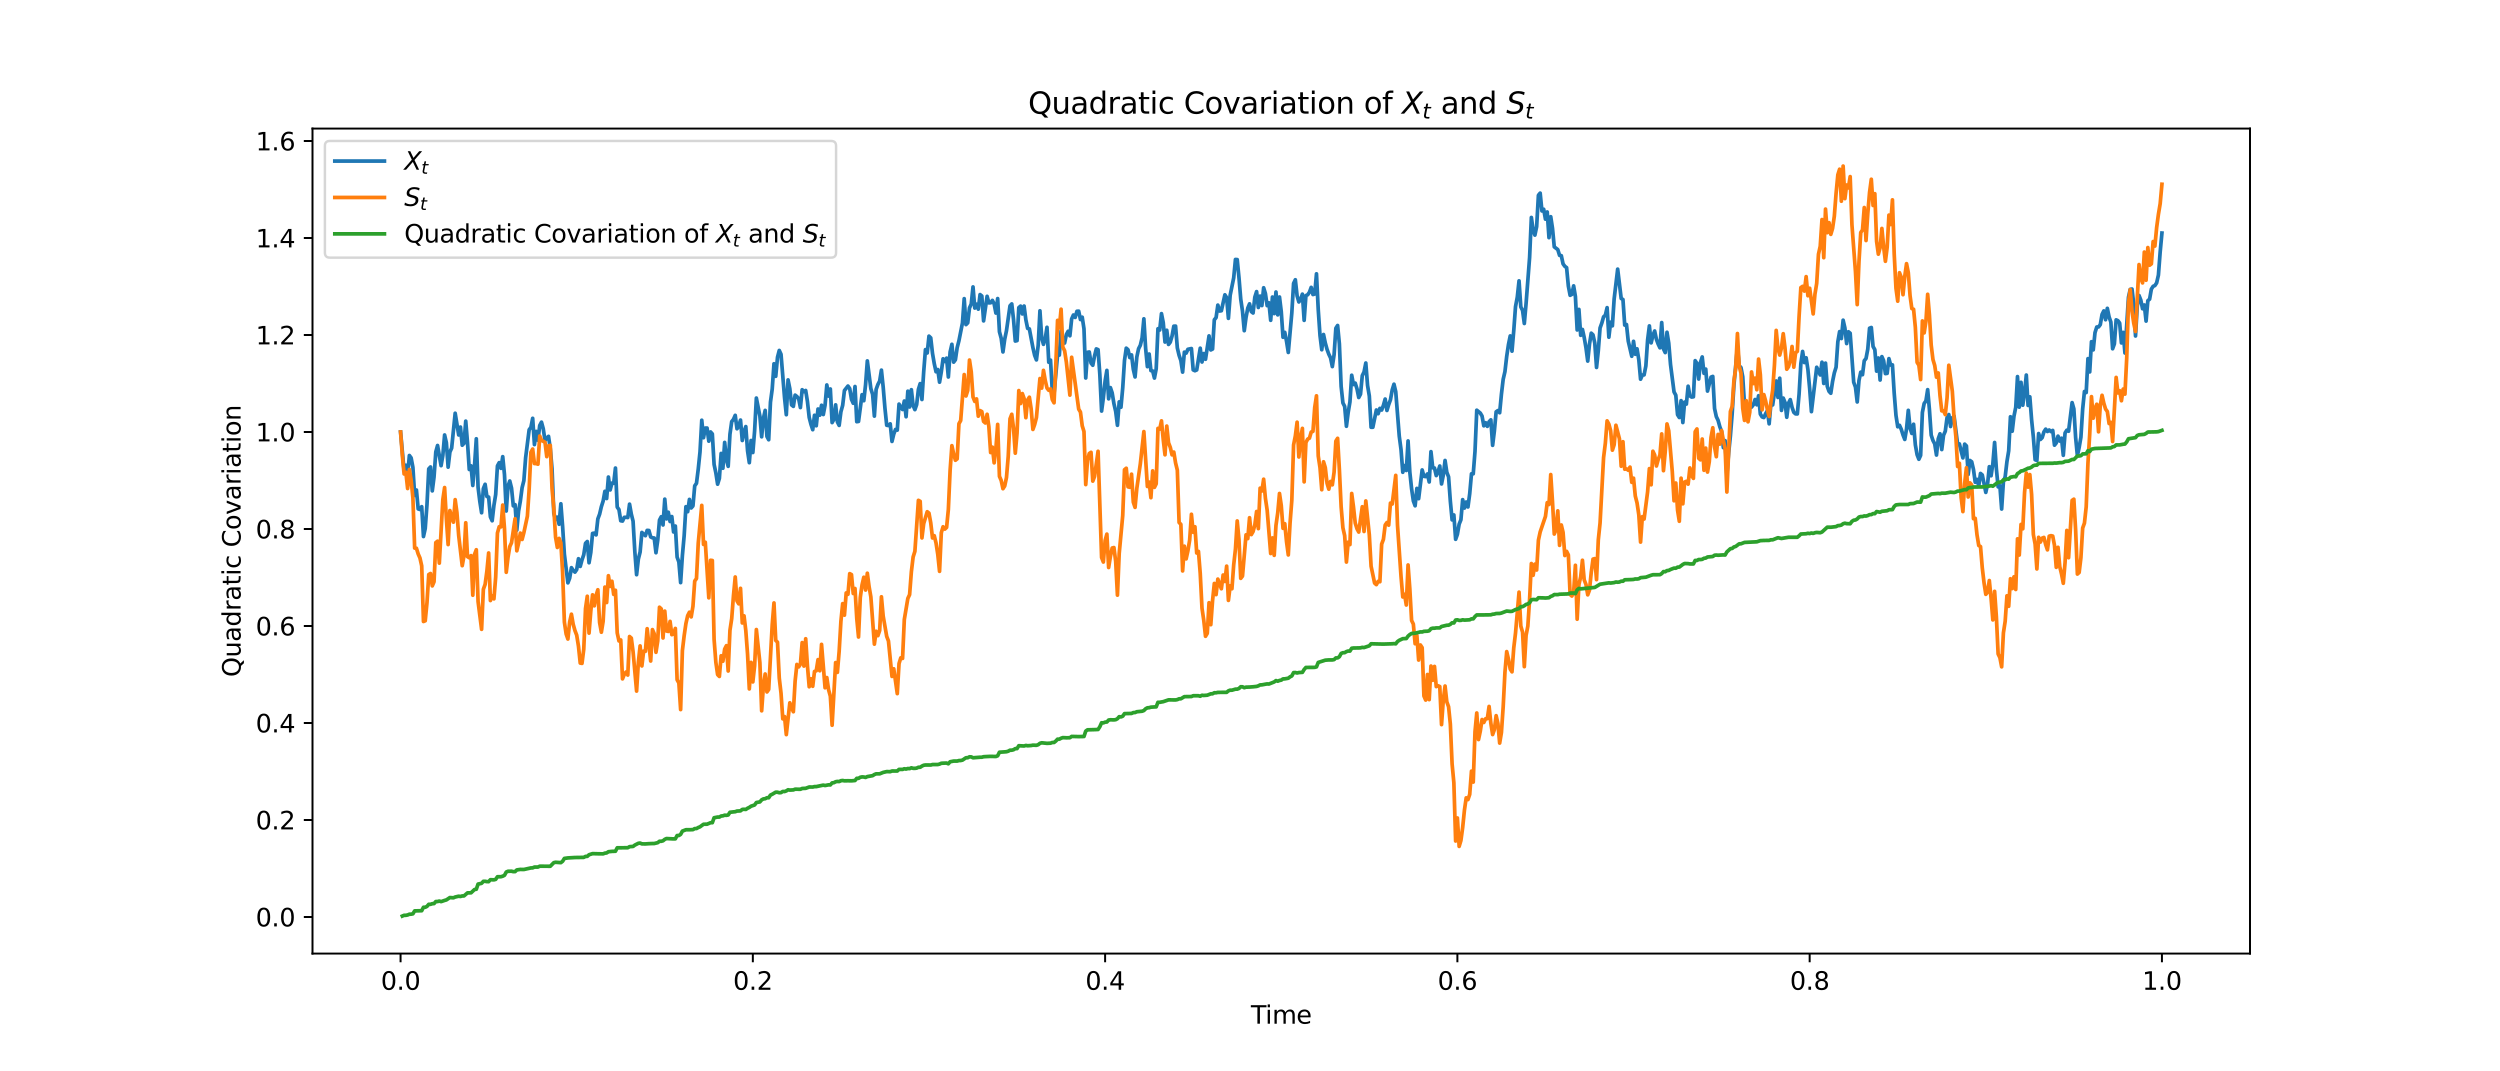 <?xml version="1.0" encoding="utf-8" standalone="no"?>
<!DOCTYPE svg PUBLIC "-//W3C//DTD SVG 1.1//EN"
  "http://www.w3.org/Graphics/SVG/1.1/DTD/svg11.dtd">
<svg xmlns:xlink="http://www.w3.org/1999/xlink" width="1008pt" height="432pt" viewBox="0 0 1008 432" xmlns="http://www.w3.org/2000/svg" version="1.1">
 <defs>
  <style type="text/css">*{stroke-linejoin: round; stroke-linecap: butt}</style>
 </defs>
 <g id="figure_1">
  <g id="patch_1">
   <path d="M 0 432 
L 1008 432 
L 1008 0 
L 0 0 
z
" style="fill: #ffffff"/>
  </g>
  <g id="axes_1">
   <g id="patch_2">
    <path d="M 126 384.48 
L 907.2 384.48 
L 907.2 51.84 
L 126 51.84 
z
" style="fill: #ffffff"/>
   </g>
   <g id="matplotlib.axis_1">
    <g id="xtick_1">
     <g id="line2d_1">
      <defs>
       <path id="m055a1b93d2" d="M 0 0 
L 0 3.5 
" style="stroke: #000000; stroke-width: 0.8"/>
      </defs>
      <g>
       <use xlink:href="#m055a1b93d2" x="161.509" y="384.48" style="stroke: #000000; stroke-width: 0.8"/>
      </g>
     </g>
     <g id="text_1">
      <!-- 0.0 -->
      <g transform="translate(153.558 399.078)scale(0.1 -0.1)">
       <defs>
        <path id="DejaVuSans-30" d="M 2034 4250 
Q 1547 4250 1301 3770 
Q 1056 3291 1056 2328 
Q 1056 1369 1301 889 
Q 1547 409 2034 409 
Q 2525 409 2770 889 
Q 3016 1369 3016 2328 
Q 3016 3291 2770 3770 
Q 2525 4250 2034 4250 
z
M 2034 4750 
Q 2819 4750 3233 4129 
Q 3647 3509 3647 2328 
Q 3647 1150 3233 529 
Q 2819 -91 2034 -91 
Q 1250 -91 836 529 
Q 422 1150 422 2328 
Q 422 3509 836 4129 
Q 1250 4750 2034 4750 
z
" transform="scale(0.016)"/>
        <path id="DejaVuSans-2e" d="M 684 794 
L 1344 794 
L 1344 0 
L 684 0 
L 684 794 
z
" transform="scale(0.016)"/>
       </defs>
       <use xlink:href="#DejaVuSans-30"/>
       <use xlink:href="#DejaVuSans-2e" x="63.623"/>
       <use xlink:href="#DejaVuSans-30" x="95.41"/>
      </g>
     </g>
    </g>
    <g id="xtick_2">
     <g id="line2d_2">
      <g>
       <use xlink:href="#m055a1b93d2" x="303.545" y="384.48" style="stroke: #000000; stroke-width: 0.8"/>
      </g>
     </g>
     <g id="text_2">
      <!-- 0.2 -->
      <g transform="translate(295.594 399.078)scale(0.1 -0.1)">
       <defs>
        <path id="DejaVuSans-32" d="M 1228 531 
L 3431 531 
L 3431 0 
L 469 0 
L 469 531 
Q 828 903 1448 1529 
Q 2069 2156 2228 2338 
Q 2531 2678 2651 2914 
Q 2772 3150 2772 3378 
Q 2772 3750 2511 3984 
Q 2250 4219 1831 4219 
Q 1534 4219 1204 4116 
Q 875 4013 500 3803 
L 500 4441 
Q 881 4594 1212 4672 
Q 1544 4750 1819 4750 
Q 2544 4750 2975 4387 
Q 3406 4025 3406 3419 
Q 3406 3131 3298 2873 
Q 3191 2616 2906 2266 
Q 2828 2175 2409 1742 
Q 1991 1309 1228 531 
z
" transform="scale(0.016)"/>
       </defs>
       <use xlink:href="#DejaVuSans-30"/>
       <use xlink:href="#DejaVuSans-2e" x="63.623"/>
       <use xlink:href="#DejaVuSans-32" x="95.41"/>
      </g>
     </g>
    </g>
    <g id="xtick_3">
     <g id="line2d_3">
      <g>
       <use xlink:href="#m055a1b93d2" x="445.582" y="384.48" style="stroke: #000000; stroke-width: 0.8"/>
      </g>
     </g>
     <g id="text_3">
      <!-- 0.4 -->
      <g transform="translate(437.63 399.078)scale(0.1 -0.1)">
       <defs>
        <path id="DejaVuSans-34" d="M 2419 4116 
L 825 1625 
L 2419 1625 
L 2419 4116 
z
M 2253 4666 
L 3047 4666 
L 3047 1625 
L 3713 1625 
L 3713 1100 
L 3047 1100 
L 3047 0 
L 2419 0 
L 2419 1100 
L 313 1100 
L 313 1709 
L 2253 4666 
z
" transform="scale(0.016)"/>
       </defs>
       <use xlink:href="#DejaVuSans-30"/>
       <use xlink:href="#DejaVuSans-2e" x="63.623"/>
       <use xlink:href="#DejaVuSans-34" x="95.41"/>
      </g>
     </g>
    </g>
    <g id="xtick_4">
     <g id="line2d_4">
      <g>
       <use xlink:href="#m055a1b93d2" x="587.618" y="384.48" style="stroke: #000000; stroke-width: 0.8"/>
      </g>
     </g>
     <g id="text_4">
      <!-- 0.6 -->
      <g transform="translate(579.667 399.078)scale(0.1 -0.1)">
       <defs>
        <path id="DejaVuSans-36" d="M 2113 2584 
Q 1688 2584 1439 2293 
Q 1191 2003 1191 1497 
Q 1191 994 1439 701 
Q 1688 409 2113 409 
Q 2538 409 2786 701 
Q 3034 994 3034 1497 
Q 3034 2003 2786 2293 
Q 2538 2584 2113 2584 
z
M 3366 4563 
L 3366 3988 
Q 3128 4100 2886 4159 
Q 2644 4219 2406 4219 
Q 1781 4219 1451 3797 
Q 1122 3375 1075 2522 
Q 1259 2794 1537 2939 
Q 1816 3084 2150 3084 
Q 2853 3084 3261 2657 
Q 3669 2231 3669 1497 
Q 3669 778 3244 343 
Q 2819 -91 2113 -91 
Q 1303 -91 875 529 
Q 447 1150 447 2328 
Q 447 3434 972 4092 
Q 1497 4750 2381 4750 
Q 2619 4750 2861 4703 
Q 3103 4656 3366 4563 
z
" transform="scale(0.016)"/>
       </defs>
       <use xlink:href="#DejaVuSans-30"/>
       <use xlink:href="#DejaVuSans-2e" x="63.623"/>
       <use xlink:href="#DejaVuSans-36" x="95.41"/>
      </g>
     </g>
    </g>
    <g id="xtick_5">
     <g id="line2d_5">
      <g>
       <use xlink:href="#m055a1b93d2" x="729.655" y="384.48" style="stroke: #000000; stroke-width: 0.8"/>
      </g>
     </g>
     <g id="text_5">
      <!-- 0.8 -->
      <g transform="translate(721.703 399.078)scale(0.1 -0.1)">
       <defs>
        <path id="DejaVuSans-38" d="M 2034 2216 
Q 1584 2216 1326 1975 
Q 1069 1734 1069 1313 
Q 1069 891 1326 650 
Q 1584 409 2034 409 
Q 2484 409 2743 651 
Q 3003 894 3003 1313 
Q 3003 1734 2745 1975 
Q 2488 2216 2034 2216 
z
M 1403 2484 
Q 997 2584 770 2862 
Q 544 3141 544 3541 
Q 544 4100 942 4425 
Q 1341 4750 2034 4750 
Q 2731 4750 3128 4425 
Q 3525 4100 3525 3541 
Q 3525 3141 3298 2862 
Q 3072 2584 2669 2484 
Q 3125 2378 3379 2068 
Q 3634 1759 3634 1313 
Q 3634 634 3220 271 
Q 2806 -91 2034 -91 
Q 1263 -91 848 271 
Q 434 634 434 1313 
Q 434 1759 690 2068 
Q 947 2378 1403 2484 
z
M 1172 3481 
Q 1172 3119 1398 2916 
Q 1625 2713 2034 2713 
Q 2441 2713 2670 2916 
Q 2900 3119 2900 3481 
Q 2900 3844 2670 4047 
Q 2441 4250 2034 4250 
Q 1625 4250 1398 4047 
Q 1172 3844 1172 3481 
z
" transform="scale(0.016)"/>
       </defs>
       <use xlink:href="#DejaVuSans-30"/>
       <use xlink:href="#DejaVuSans-2e" x="63.623"/>
       <use xlink:href="#DejaVuSans-38" x="95.41"/>
      </g>
     </g>
    </g>
    <g id="xtick_6">
     <g id="line2d_6">
      <g>
       <use xlink:href="#m055a1b93d2" x="871.691" y="384.48" style="stroke: #000000; stroke-width: 0.8"/>
      </g>
     </g>
     <g id="text_6">
      <!-- 1.0 -->
      <g transform="translate(863.739 399.078)scale(0.1 -0.1)">
       <defs>
        <path id="DejaVuSans-31" d="M 794 531 
L 1825 531 
L 1825 4091 
L 703 3866 
L 703 4441 
L 1819 4666 
L 2450 4666 
L 2450 531 
L 3481 531 
L 3481 0 
L 794 0 
L 794 531 
z
" transform="scale(0.016)"/>
       </defs>
       <use xlink:href="#DejaVuSans-31"/>
       <use xlink:href="#DejaVuSans-2e" x="63.623"/>
       <use xlink:href="#DejaVuSans-30" x="95.41"/>
      </g>
     </g>
    </g>
    <g id="text_7">
     <!-- Time -->
     <g transform="translate(504.366 412.757)scale(0.1 -0.1)">
      <defs>
       <path id="DejaVuSans-54" d="M -19 4666 
L 3928 4666 
L 3928 4134 
L 2272 4134 
L 2272 0 
L 1638 0 
L 1638 4134 
L -19 4134 
L -19 4666 
z
" transform="scale(0.016)"/>
       <path id="DejaVuSans-69" d="M 603 3500 
L 1178 3500 
L 1178 0 
L 603 0 
L 603 3500 
z
M 603 4863 
L 1178 4863 
L 1178 4134 
L 603 4134 
L 603 4863 
z
" transform="scale(0.016)"/>
       <path id="DejaVuSans-6d" d="M 3328 2828 
Q 3544 3216 3844 3400 
Q 4144 3584 4550 3584 
Q 5097 3584 5394 3201 
Q 5691 2819 5691 2113 
L 5691 0 
L 5113 0 
L 5113 2094 
Q 5113 2597 4934 2840 
Q 4756 3084 4391 3084 
Q 3944 3084 3684 2787 
Q 3425 2491 3425 1978 
L 3425 0 
L 2847 0 
L 2847 2094 
Q 2847 2600 2669 2842 
Q 2491 3084 2119 3084 
Q 1678 3084 1418 2786 
Q 1159 2488 1159 1978 
L 1159 0 
L 581 0 
L 581 3500 
L 1159 3500 
L 1159 2956 
Q 1356 3278 1631 3431 
Q 1906 3584 2284 3584 
Q 2666 3584 2933 3390 
Q 3200 3197 3328 2828 
z
" transform="scale(0.016)"/>
       <path id="DejaVuSans-65" d="M 3597 1894 
L 3597 1613 
L 953 1613 
Q 991 1019 1311 708 
Q 1631 397 2203 397 
Q 2534 397 2845 478 
Q 3156 559 3463 722 
L 3463 178 
Q 3153 47 2828 -22 
Q 2503 -91 2169 -91 
Q 1331 -91 842 396 
Q 353 884 353 1716 
Q 353 2575 817 3079 
Q 1281 3584 2069 3584 
Q 2775 3584 3186 3129 
Q 3597 2675 3597 1894 
z
M 3022 2063 
Q 3016 2534 2758 2815 
Q 2500 3097 2075 3097 
Q 1594 3097 1305 2825 
Q 1016 2553 972 2059 
L 3022 2063 
z
" transform="scale(0.016)"/>
      </defs>
      <use xlink:href="#DejaVuSans-54"/>
      <use xlink:href="#DejaVuSans-69" x="57.959"/>
      <use xlink:href="#DejaVuSans-6d" x="85.742"/>
      <use xlink:href="#DejaVuSans-65" x="183.154"/>
     </g>
    </g>
   </g>
   <g id="matplotlib.axis_2">
    <g id="ytick_1">
     <g id="line2d_7">
      <defs>
       <path id="med65529af9" d="M 0 0 
L -3.5 0 
" style="stroke: #000000; stroke-width: 0.8"/>
      </defs>
      <g>
       <use xlink:href="#med65529af9" x="126" y="369.733" style="stroke: #000000; stroke-width: 0.8"/>
      </g>
     </g>
     <g id="text_8">
      <!-- 0.0 -->
      <g transform="translate(103.097 373.532)scale(0.1 -0.1)">
       <use xlink:href="#DejaVuSans-30"/>
       <use xlink:href="#DejaVuSans-2e" x="63.623"/>
       <use xlink:href="#DejaVuSans-30" x="95.41"/>
      </g>
     </g>
    </g>
    <g id="ytick_2">
     <g id="line2d_8">
      <g>
       <use xlink:href="#med65529af9" x="126" y="330.622" style="stroke: #000000; stroke-width: 0.8"/>
      </g>
     </g>
     <g id="text_9">
      <!-- 0.2 -->
      <g transform="translate(103.097 334.422)scale(0.1 -0.1)">
       <use xlink:href="#DejaVuSans-30"/>
       <use xlink:href="#DejaVuSans-2e" x="63.623"/>
       <use xlink:href="#DejaVuSans-32" x="95.41"/>
      </g>
     </g>
    </g>
    <g id="ytick_3">
     <g id="line2d_9">
      <g>
       <use xlink:href="#med65529af9" x="126" y="291.512" style="stroke: #000000; stroke-width: 0.8"/>
      </g>
     </g>
     <g id="text_10">
      <!-- 0.4 -->
      <g transform="translate(103.097 295.311)scale(0.1 -0.1)">
       <use xlink:href="#DejaVuSans-30"/>
       <use xlink:href="#DejaVuSans-2e" x="63.623"/>
       <use xlink:href="#DejaVuSans-34" x="95.41"/>
      </g>
     </g>
    </g>
    <g id="ytick_4">
     <g id="line2d_10">
      <g>
       <use xlink:href="#med65529af9" x="126" y="252.402" style="stroke: #000000; stroke-width: 0.8"/>
      </g>
     </g>
     <g id="text_11">
      <!-- 0.6 -->
      <g transform="translate(103.097 256.201)scale(0.1 -0.1)">
       <use xlink:href="#DejaVuSans-30"/>
       <use xlink:href="#DejaVuSans-2e" x="63.623"/>
       <use xlink:href="#DejaVuSans-36" x="95.41"/>
      </g>
     </g>
    </g>
    <g id="ytick_5">
     <g id="line2d_11">
      <g>
       <use xlink:href="#med65529af9" x="126" y="213.291" style="stroke: #000000; stroke-width: 0.8"/>
      </g>
     </g>
     <g id="text_12">
      <!-- 0.8 -->
      <g transform="translate(103.097 217.091)scale(0.1 -0.1)">
       <use xlink:href="#DejaVuSans-30"/>
       <use xlink:href="#DejaVuSans-2e" x="63.623"/>
       <use xlink:href="#DejaVuSans-38" x="95.41"/>
      </g>
     </g>
    </g>
    <g id="ytick_6">
     <g id="line2d_12">
      <g>
       <use xlink:href="#med65529af9" x="126" y="174.181" style="stroke: #000000; stroke-width: 0.8"/>
      </g>
     </g>
     <g id="text_13">
      <!-- 1.0 -->
      <g transform="translate(103.097 177.98)scale(0.1 -0.1)">
       <use xlink:href="#DejaVuSans-31"/>
       <use xlink:href="#DejaVuSans-2e" x="63.623"/>
       <use xlink:href="#DejaVuSans-30" x="95.41"/>
      </g>
     </g>
    </g>
    <g id="ytick_7">
     <g id="line2d_13">
      <g>
       <use xlink:href="#med65529af9" x="126" y="135.071" style="stroke: #000000; stroke-width: 0.8"/>
      </g>
     </g>
     <g id="text_14">
      <!-- 1.2 -->
      <g transform="translate(103.097 138.87)scale(0.1 -0.1)">
       <use xlink:href="#DejaVuSans-31"/>
       <use xlink:href="#DejaVuSans-2e" x="63.623"/>
       <use xlink:href="#DejaVuSans-32" x="95.41"/>
      </g>
     </g>
    </g>
    <g id="ytick_8">
     <g id="line2d_14">
      <g>
       <use xlink:href="#med65529af9" x="126" y="95.961" style="stroke: #000000; stroke-width: 0.8"/>
      </g>
     </g>
     <g id="text_15">
      <!-- 1.4 -->
      <g transform="translate(103.097 99.76)scale(0.1 -0.1)">
       <use xlink:href="#DejaVuSans-31"/>
       <use xlink:href="#DejaVuSans-2e" x="63.623"/>
       <use xlink:href="#DejaVuSans-34" x="95.41"/>
      </g>
     </g>
    </g>
    <g id="ytick_9">
     <g id="line2d_15">
      <g>
       <use xlink:href="#med65529af9" x="126" y="56.85" style="stroke: #000000; stroke-width: 0.8"/>
      </g>
     </g>
     <g id="text_16">
      <!-- 1.6 -->
      <g transform="translate(103.097 60.649)scale(0.1 -0.1)">
       <use xlink:href="#DejaVuSans-31"/>
       <use xlink:href="#DejaVuSans-2e" x="63.623"/>
       <use xlink:href="#DejaVuSans-36" x="95.41"/>
      </g>
     </g>
    </g>
    <g id="text_17">
     <!-- Quadratic Covariation -->
     <g transform="translate(97.017 272.97)rotate(-90)scale(0.1 -0.1)">
      <defs>
       <path id="DejaVuSans-51" d="M 2522 4238 
Q 1834 4238 1429 3725 
Q 1025 3213 1025 2328 
Q 1025 1447 1429 934 
Q 1834 422 2522 422 
Q 3209 422 3611 934 
Q 4013 1447 4013 2328 
Q 4013 3213 3611 3725 
Q 3209 4238 2522 4238 
z
M 3406 84 
L 4238 -825 
L 3475 -825 
L 2784 -78 
Q 2681 -84 2626 -87 
Q 2572 -91 2522 -91 
Q 1538 -91 948 567 
Q 359 1225 359 2328 
Q 359 3434 948 4092 
Q 1538 4750 2522 4750 
Q 3503 4750 4090 4092 
Q 4678 3434 4678 2328 
Q 4678 1516 4351 937 
Q 4025 359 3406 84 
z
" transform="scale(0.016)"/>
       <path id="DejaVuSans-75" d="M 544 1381 
L 544 3500 
L 1119 3500 
L 1119 1403 
Q 1119 906 1312 657 
Q 1506 409 1894 409 
Q 2359 409 2629 706 
Q 2900 1003 2900 1516 
L 2900 3500 
L 3475 3500 
L 3475 0 
L 2900 0 
L 2900 538 
Q 2691 219 2414 64 
Q 2138 -91 1772 -91 
Q 1169 -91 856 284 
Q 544 659 544 1381 
z
M 1991 3584 
L 1991 3584 
z
" transform="scale(0.016)"/>
       <path id="DejaVuSans-61" d="M 2194 1759 
Q 1497 1759 1228 1600 
Q 959 1441 959 1056 
Q 959 750 1161 570 
Q 1363 391 1709 391 
Q 2188 391 2477 730 
Q 2766 1069 2766 1631 
L 2766 1759 
L 2194 1759 
z
M 3341 1997 
L 3341 0 
L 2766 0 
L 2766 531 
Q 2569 213 2275 61 
Q 1981 -91 1556 -91 
Q 1019 -91 701 211 
Q 384 513 384 1019 
Q 384 1609 779 1909 
Q 1175 2209 1959 2209 
L 2766 2209 
L 2766 2266 
Q 2766 2663 2505 2880 
Q 2244 3097 1772 3097 
Q 1472 3097 1187 3025 
Q 903 2953 641 2809 
L 641 3341 
Q 956 3463 1253 3523 
Q 1550 3584 1831 3584 
Q 2591 3584 2966 3190 
Q 3341 2797 3341 1997 
z
" transform="scale(0.016)"/>
       <path id="DejaVuSans-64" d="M 2906 2969 
L 2906 4863 
L 3481 4863 
L 3481 0 
L 2906 0 
L 2906 525 
Q 2725 213 2448 61 
Q 2172 -91 1784 -91 
Q 1150 -91 751 415 
Q 353 922 353 1747 
Q 353 2572 751 3078 
Q 1150 3584 1784 3584 
Q 2172 3584 2448 3432 
Q 2725 3281 2906 2969 
z
M 947 1747 
Q 947 1113 1208 752 
Q 1469 391 1925 391 
Q 2381 391 2643 752 
Q 2906 1113 2906 1747 
Q 2906 2381 2643 2742 
Q 2381 3103 1925 3103 
Q 1469 3103 1208 2742 
Q 947 2381 947 1747 
z
" transform="scale(0.016)"/>
       <path id="DejaVuSans-72" d="M 2631 2963 
Q 2534 3019 2420 3045 
Q 2306 3072 2169 3072 
Q 1681 3072 1420 2755 
Q 1159 2438 1159 1844 
L 1159 0 
L 581 0 
L 581 3500 
L 1159 3500 
L 1159 2956 
Q 1341 3275 1631 3429 
Q 1922 3584 2338 3584 
Q 2397 3584 2469 3576 
Q 2541 3569 2628 3553 
L 2631 2963 
z
" transform="scale(0.016)"/>
       <path id="DejaVuSans-74" d="M 1172 4494 
L 1172 3500 
L 2356 3500 
L 2356 3053 
L 1172 3053 
L 1172 1153 
Q 1172 725 1289 603 
Q 1406 481 1766 481 
L 2356 481 
L 2356 0 
L 1766 0 
Q 1100 0 847 248 
Q 594 497 594 1153 
L 594 3053 
L 172 3053 
L 172 3500 
L 594 3500 
L 594 4494 
L 1172 4494 
z
" transform="scale(0.016)"/>
       <path id="DejaVuSans-63" d="M 3122 3366 
L 3122 2828 
Q 2878 2963 2633 3030 
Q 2388 3097 2138 3097 
Q 1578 3097 1268 2742 
Q 959 2388 959 1747 
Q 959 1106 1268 751 
Q 1578 397 2138 397 
Q 2388 397 2633 464 
Q 2878 531 3122 666 
L 3122 134 
Q 2881 22 2623 -34 
Q 2366 -91 2075 -91 
Q 1284 -91 818 406 
Q 353 903 353 1747 
Q 353 2603 823 3093 
Q 1294 3584 2113 3584 
Q 2378 3584 2631 3529 
Q 2884 3475 3122 3366 
z
" transform="scale(0.016)"/>
       <path id="DejaVuSans-20" transform="scale(0.016)"/>
       <path id="DejaVuSans-43" d="M 4122 4306 
L 4122 3641 
Q 3803 3938 3442 4084 
Q 3081 4231 2675 4231 
Q 1875 4231 1450 3742 
Q 1025 3253 1025 2328 
Q 1025 1406 1450 917 
Q 1875 428 2675 428 
Q 3081 428 3442 575 
Q 3803 722 4122 1019 
L 4122 359 
Q 3791 134 3420 21 
Q 3050 -91 2638 -91 
Q 1578 -91 968 557 
Q 359 1206 359 2328 
Q 359 3453 968 4101 
Q 1578 4750 2638 4750 
Q 3056 4750 3426 4639 
Q 3797 4528 4122 4306 
z
" transform="scale(0.016)"/>
       <path id="DejaVuSans-6f" d="M 1959 3097 
Q 1497 3097 1228 2736 
Q 959 2375 959 1747 
Q 959 1119 1226 758 
Q 1494 397 1959 397 
Q 2419 397 2687 759 
Q 2956 1122 2956 1747 
Q 2956 2369 2687 2733 
Q 2419 3097 1959 3097 
z
M 1959 3584 
Q 2709 3584 3137 3096 
Q 3566 2609 3566 1747 
Q 3566 888 3137 398 
Q 2709 -91 1959 -91 
Q 1206 -91 779 398 
Q 353 888 353 1747 
Q 353 2609 779 3096 
Q 1206 3584 1959 3584 
z
" transform="scale(0.016)"/>
       <path id="DejaVuSans-76" d="M 191 3500 
L 800 3500 
L 1894 563 
L 2988 3500 
L 3597 3500 
L 2284 0 
L 1503 0 
L 191 3500 
z
" transform="scale(0.016)"/>
       <path id="DejaVuSans-6e" d="M 3513 2113 
L 3513 0 
L 2938 0 
L 2938 2094 
Q 2938 2591 2744 2837 
Q 2550 3084 2163 3084 
Q 1697 3084 1428 2787 
Q 1159 2491 1159 1978 
L 1159 0 
L 581 0 
L 581 3500 
L 1159 3500 
L 1159 2956 
Q 1366 3272 1645 3428 
Q 1925 3584 2291 3584 
Q 2894 3584 3203 3211 
Q 3513 2838 3513 2113 
z
" transform="scale(0.016)"/>
      </defs>
      <use xlink:href="#DejaVuSans-51"/>
      <use xlink:href="#DejaVuSans-75" x="78.711"/>
      <use xlink:href="#DejaVuSans-61" x="142.09"/>
      <use xlink:href="#DejaVuSans-64" x="203.369"/>
      <use xlink:href="#DejaVuSans-72" x="266.846"/>
      <use xlink:href="#DejaVuSans-61" x="307.959"/>
      <use xlink:href="#DejaVuSans-74" x="369.238"/>
      <use xlink:href="#DejaVuSans-69" x="408.447"/>
      <use xlink:href="#DejaVuSans-63" x="436.23"/>
      <use xlink:href="#DejaVuSans-20" x="491.211"/>
      <use xlink:href="#DejaVuSans-43" x="522.998"/>
      <use xlink:href="#DejaVuSans-6f" x="592.822"/>
      <use xlink:href="#DejaVuSans-76" x="654.004"/>
      <use xlink:href="#DejaVuSans-61" x="713.184"/>
      <use xlink:href="#DejaVuSans-72" x="774.463"/>
      <use xlink:href="#DejaVuSans-69" x="815.576"/>
      <use xlink:href="#DejaVuSans-61" x="843.359"/>
      <use xlink:href="#DejaVuSans-74" x="904.639"/>
      <use xlink:href="#DejaVuSans-69" x="943.848"/>
      <use xlink:href="#DejaVuSans-6f" x="971.631"/>
      <use xlink:href="#DejaVuSans-6e" x="1032.812"/>
     </g>
    </g>
   </g>
   <g id="line2d_16">
    <path d="M 161.509 174.181 
L 162.929 189.783 
L 163.64 187.583 
L 164.35 191.495 
L 165.06 183.654 
L 165.77 184.623 
L 166.48 188.425 
L 167.191 199.783 
L 167.901 197.573 
L 168.611 205.187 
L 169.321 205.427 
L 170.031 204.294 
L 170.741 216.332 
L 171.452 213.096 
L 172.162 203.391 
L 172.872 189.064 
L 173.582 188.281 
L 174.292 197.923 
L 175.003 192.329 
L 175.713 182.211 
L 176.423 179.62 
L 177.843 187.756 
L 178.553 183.623 
L 179.264 175.378 
L 179.974 178.507 
L 180.684 188.359 
L 181.394 182.278 
L 182.104 180.674 
L 183.525 166.615 
L 184.945 175.377 
L 185.655 172.19 
L 186.365 179.513 
L 187.076 178.755 
L 187.786 169.799 
L 188.496 178.458 
L 189.206 189.297 
L 189.916 187.822 
L 190.627 195.738 
L 191.337 187.569 
L 192.047 176.916 
L 192.757 196.461 
L 193.467 202.214 
L 194.177 206.747 
L 194.888 197.018 
L 195.598 195.265 
L 196.308 200.168 
L 197.018 200.424 
L 197.728 208.407 
L 198.439 209.978 
L 199.149 203.765 
L 199.859 199.377 
L 200.569 187.857 
L 201.279 186.531 
L 201.989 188.835 
L 202.7 184.127 
L 203.41 191.396 
L 204.12 206.037 
L 204.83 196.015 
L 205.54 193.937 
L 206.251 196.814 
L 206.961 203.965 
L 207.671 203.472 
L 208.381 213.753 
L 209.091 206.094 
L 209.801 202.047 
L 210.512 196.624 
L 211.222 193.796 
L 211.932 184.532 
L 213.352 173.269 
L 214.063 172.319 
L 214.773 168.661 
L 215.483 179.27 
L 216.193 173.945 
L 216.903 177.512 
L 217.613 171.58 
L 218.324 170.209 
L 219.034 172.848 
L 219.744 177.597 
L 220.454 176.638 
L 221.164 175.936 
L 221.875 180.856 
L 222.585 189.061 
L 223.295 206.941 
L 224.005 209.455 
L 224.715 208.513 
L 225.425 211.379 
L 226.136 203.121 
L 226.846 212.251 
L 227.556 223.45 
L 228.976 235.004 
L 229.687 233.123 
L 230.397 228.888 
L 231.107 229.958 
L 231.817 230.679 
L 232.527 229.65 
L 233.237 225.275 
L 233.948 228.376 
L 234.658 225.755 
L 235.368 223.683 
L 236.078 219.052 
L 236.788 218.339 
L 237.499 226.906 
L 238.209 222.755 
L 238.919 215.071 
L 239.629 214.957 
L 240.339 215.668 
L 241.049 209.232 
L 241.76 207.314 
L 242.47 204.289 
L 243.18 202.044 
L 243.89 198.1 
L 244.6 201.008 
L 245.311 192.345 
L 246.021 197.543 
L 246.731 194.78 
L 247.441 194.847 
L 248.151 188.717 
L 248.861 204.462 
L 249.572 205.473 
L 250.282 209.964 
L 250.992 210.096 
L 251.702 208.601 
L 252.412 208.57 
L 253.123 208.671 
L 253.833 203.273 
L 254.543 207.277 
L 255.253 210.141 
L 255.963 222.442 
L 256.673 231.724 
L 257.384 225.419 
L 258.094 222.583 
L 258.804 214.688 
L 260.224 215.999 
L 260.935 213.846 
L 261.645 213.894 
L 262.355 216.483 
L 263.065 216.849 
L 263.775 216.922 
L 264.485 222.863 
L 265.196 217.857 
L 265.906 209.715 
L 266.616 208.34 
L 267.326 211.672 
L 268.036 201.257 
L 268.747 209.224 
L 269.457 206.526 
L 270.167 210.269 
L 270.877 208.277 
L 271.587 214.492 
L 272.297 212.101 
L 273.008 224.619 
L 273.718 226.597 
L 274.428 234.917 
L 275.138 224.012 
L 275.848 216.032 
L 276.559 204.304 
L 277.269 206.314 
L 277.979 201.358 
L 278.689 204.814 
L 279.399 203.997 
L 280.109 195.901 
L 280.82 194.868 
L 281.53 189.16 
L 282.24 182.24 
L 282.95 169.434 
L 283.66 176.488 
L 284.371 172.606 
L 285.081 172.586 
L 285.791 177.881 
L 286.501 174.161 
L 287.211 174.966 
L 287.921 187.268 
L 288.632 190.653 
L 289.342 195.226 
L 290.052 192.907 
L 290.762 182.822 
L 291.472 188.795 
L 292.183 178.381 
L 292.893 185.321 
L 293.603 188.029 
L 294.313 175.108 
L 295.023 169.992 
L 295.733 169.095 
L 296.444 167.464 
L 297.154 172.873 
L 297.864 171.841 
L 298.574 169.37 
L 299.284 177.606 
L 299.995 174.034 
L 300.705 171.998 
L 301.415 181.771 
L 302.125 186.559 
L 302.835 177.602 
L 303.545 182.457 
L 304.256 173.783 
L 304.966 160.495 
L 306.386 167.78 
L 307.096 176.122 
L 307.807 168.718 
L 308.517 165.468 
L 309.227 175.978 
L 309.937 177.309 
L 310.647 162.172 
L 311.357 156.848 
L 312.068 146.67 
L 312.778 151.728 
L 313.488 144.046 
L 314.198 141.3 
L 314.908 142.86 
L 316.329 160.38 
L 317.039 167.213 
L 317.749 153.172 
L 318.459 156.733 
L 319.169 163.277 
L 319.88 163.848 
L 320.59 159.316 
L 321.3 159.875 
L 322.01 160.705 
L 322.72 164.334 
L 323.431 157.138 
L 324.141 157.924 
L 324.851 157.438 
L 325.561 161.884 
L 326.271 168.328 
L 326.981 171.088 
L 327.692 173.256 
L 328.402 167.436 
L 329.112 171.673 
L 329.822 164.913 
L 330.532 167.409 
L 331.243 163.399 
L 331.953 167.141 
L 332.663 163.386 
L 333.373 155.216 
L 334.083 159.705 
L 334.793 156.835 
L 335.504 170.388 
L 336.214 169.095 
L 336.924 163.238 
L 337.634 170.094 
L 338.344 171.525 
L 339.055 166.008 
L 339.765 163.435 
L 340.475 157.452 
L 341.895 155.657 
L 342.605 156.667 
L 343.316 161.013 
L 344.026 162.594 
L 344.736 155.842 
L 345.446 170.032 
L 346.156 169.919 
L 347.577 159.142 
L 348.287 161.57 
L 348.997 155.092 
L 349.707 145.514 
L 351.128 156.682 
L 351.838 159.026 
L 352.548 167.779 
L 353.258 157.001 
L 353.968 155.024 
L 354.679 153.643 
L 355.389 149.233 
L 356.099 156.077 
L 356.809 164.593 
L 357.519 171.467 
L 358.229 171.591 
L 358.94 170.893 
L 359.65 177.984 
L 360.36 175.038 
L 361.07 173.157 
L 361.78 173.43 
L 362.491 162.937 
L 363.201 164.26 
L 363.911 165.116 
L 364.621 161.696 
L 365.331 168.03 
L 366.041 157.729 
L 366.752 164.099 
L 367.462 157.129 
L 368.172 163.52 
L 368.882 165.169 
L 369.592 163.131 
L 370.303 157.008 
L 371.013 154.679 
L 371.723 161.081 
L 372.433 149.924 
L 373.143 140.963 
L 373.853 142.323 
L 374.564 135.53 
L 375.274 136.233 
L 375.984 142.484 
L 376.694 146.628 
L 377.404 149.888 
L 378.115 148.996 
L 378.825 154.1 
L 379.535 149.936 
L 380.245 144.668 
L 380.955 145.753 
L 381.665 144.4 
L 382.376 152.004 
L 383.086 141.937 
L 383.796 138.824 
L 384.506 146.018 
L 385.216 145.061 
L 385.927 140.191 
L 386.637 137.412 
L 388.057 130.24 
L 388.767 120.418 
L 389.477 130.887 
L 390.188 130.165 
L 390.898 124.159 
L 391.608 122.595 
L 392.318 115.685 
L 393.028 124.217 
L 393.739 122.632 
L 394.449 124.659 
L 395.159 118.774 
L 395.869 119.358 
L 396.579 129.384 
L 398 119.479 
L 398.71 122.117 
L 399.42 122.081 
L 400.13 121.115 
L 400.84 122.544 
L 401.551 126.232 
L 402.261 120.383 
L 402.971 133.753 
L 403.681 136.392 
L 404.391 141.9 
L 405.101 136.769 
L 405.812 133.326 
L 407.232 123.299 
L 407.942 122.543 
L 408.652 128.787 
L 409.363 137.511 
L 410.073 137.33 
L 410.783 124.045 
L 411.493 123.42 
L 412.203 126.576 
L 412.913 123.393 
L 413.624 128.932 
L 414.334 132.4 
L 415.044 132.623 
L 416.464 140.157 
L 417.175 143.266 
L 417.885 145.112 
L 418.595 139.256 
L 419.305 125.311 
L 420.015 136.186 
L 420.725 138.838 
L 421.436 136.509 
L 422.146 131.968 
L 422.856 146.057 
L 423.566 145.198 
L 424.276 157.474 
L 424.987 158.825 
L 426.407 143.24 
L 427.117 143.182 
L 427.827 133.393 
L 428.537 136.556 
L 429.248 138.312 
L 429.958 134.888 
L 430.668 133.559 
L 431.378 135.388 
L 432.088 128.599 
L 432.799 127.011 
L 433.509 127.987 
L 434.219 125.51 
L 434.929 125.453 
L 435.639 128.843 
L 436.349 127.888 
L 437.06 132.583 
L 437.77 152.411 
L 438.48 142.057 
L 439.19 141.917 
L 439.9 146.387 
L 440.611 147.273 
L 441.321 143.511 
L 442.031 140.677 
L 442.741 140.984 
L 443.451 150.961 
L 444.161 165.744 
L 444.872 160.42 
L 445.582 153.578 
L 446.292 149.343 
L 447.002 160.811 
L 447.712 156.289 
L 448.423 158.408 
L 449.133 162.753 
L 449.843 165.891 
L 450.553 171.477 
L 451.263 162.035 
L 451.973 164.196 
L 452.684 156.396 
L 453.394 145.344 
L 454.104 140.382 
L 454.814 141.004 
L 455.524 144.166 
L 456.235 143.095 
L 456.945 148.894 
L 457.655 151.984 
L 458.365 143.967 
L 459.075 140.598 
L 459.785 139.203 
L 460.496 136.194 
L 461.206 128.547 
L 461.916 140.448 
L 462.626 147.839 
L 463.336 142.741 
L 464.047 149.418 
L 464.757 149.582 
L 465.467 152.435 
L 466.177 148.706 
L 466.887 132.548 
L 467.597 133.059 
L 468.308 126.455 
L 469.018 130.064 
L 469.728 137.915 
L 470.438 133.163 
L 471.148 138.876 
L 471.859 137.943 
L 472.569 135.485 
L 473.279 131.523 
L 473.989 131.48 
L 474.699 140.274 
L 475.409 143.267 
L 476.12 145.355 
L 476.83 150.038 
L 477.54 141.989 
L 478.25 142.377 
L 478.96 140.835 
L 480.381 140.536 
L 481.091 149.137 
L 481.801 149.478 
L 482.511 149.165 
L 483.932 140.394 
L 484.642 145.963 
L 485.352 142.556 
L 486.062 144.854 
L 487.483 135.429 
L 488.193 141.1 
L 488.903 140.725 
L 489.613 128.922 
L 490.323 128.065 
L 491.033 123.019 
L 491.744 125.412 
L 492.454 125.291 
L 493.874 118.869 
L 494.584 120.017 
L 495.295 128.358 
L 496.005 119.029 
L 497.425 112.034 
L 498.135 104.611 
L 498.845 104.664 
L 499.556 111.951 
L 500.266 120.608 
L 500.976 125.478 
L 501.686 133.336 
L 502.396 127.98 
L 503.107 124.228 
L 503.817 122.513 
L 504.527 125.63 
L 505.237 126.201 
L 505.947 119.822 
L 506.657 117.575 
L 507.368 123.973 
L 508.078 119.384 
L 508.788 123.207 
L 509.498 116.027 
L 510.208 118.33 
L 510.919 123.231 
L 511.629 122.093 
L 512.339 129.143 
L 513.049 119.763 
L 513.759 126.444 
L 514.469 117.739 
L 515.18 126.952 
L 515.89 119.748 
L 516.6 125.593 
L 517.31 135.981 
L 518.02 134.004 
L 518.731 137.634 
L 519.441 142.106 
L 520.861 126.173 
L 521.571 114.283 
L 522.281 112.796 
L 522.992 119.307 
L 523.702 121.749 
L 524.412 120.687 
L 525.122 118.598 
L 525.832 129.167 
L 526.543 119.187 
L 527.253 118.856 
L 527.963 117.835 
L 528.673 115.867 
L 529.383 118.761 
L 530.093 118.547 
L 530.804 110.403 
L 531.514 124.824 
L 532.224 135.27 
L 532.934 141.021 
L 533.644 134.87 
L 534.355 138.271 
L 535.065 140.865 
L 535.775 142.811 
L 536.485 144.292 
L 537.195 147.813 
L 537.905 143.013 
L 538.616 132.335 
L 539.326 131.233 
L 540.036 138.633 
L 540.746 155.799 
L 541.456 162.448 
L 542.167 163.864 
L 542.877 171.867 
L 543.587 166.298 
L 544.297 162.047 
L 545.007 151.291 
L 545.717 155.035 
L 546.428 154.474 
L 547.138 156.769 
L 547.848 160.275 
L 548.558 158.912 
L 549.268 151.456 
L 549.979 149.99 
L 550.689 146.366 
L 551.399 155.411 
L 552.109 159.661 
L 552.819 172.274 
L 553.529 172.266 
L 554.95 165.31 
L 555.66 166.81 
L 556.37 164.656 
L 557.08 165.329 
L 557.791 163.44 
L 558.501 160.895 
L 559.211 165.495 
L 559.921 163.139 
L 560.631 161.2 
L 561.341 157.206 
L 562.052 154.909 
L 562.762 157.923 
L 564.182 175.873 
L 564.892 181.275 
L 565.603 190.419 
L 566.313 187.715 
L 567.023 189.695 
L 567.733 177.786 
L 568.443 190.388 
L 569.153 197.078 
L 569.864 201.972 
L 570.574 203.937 
L 571.284 196.926 
L 571.994 201.063 
L 573.415 189.48 
L 574.125 192.057 
L 574.835 192.169 
L 575.545 191.091 
L 576.255 194.331 
L 576.965 182.106 
L 577.676 188.605 
L 578.386 188.71 
L 579.096 191.754 
L 579.806 190.254 
L 580.516 187.898 
L 581.227 195.127 
L 581.937 191.565 
L 582.647 185.663 
L 583.357 190.433 
L 584.067 192.269 
L 584.777 202.096 
L 585.488 209.616 
L 586.198 207.623 
L 586.908 217.445 
L 587.618 215.452 
L 588.328 211.335 
L 589.039 209.577 
L 589.749 201.455 
L 590.459 204.855 
L 591.169 202.409 
L 591.879 204.406 
L 592.589 199.055 
L 593.3 191.041 
L 594.01 191.039 
L 594.72 181.986 
L 595.43 165.394 
L 596.851 166.548 
L 597.561 167.756 
L 598.271 171.692 
L 598.981 170.43 
L 599.691 171.902 
L 600.401 170.037 
L 601.112 169.288 
L 601.822 179.557 
L 602.532 173.754 
L 603.242 166.044 
L 603.952 165.546 
L 604.663 166.42 
L 605.373 158.957 
L 606.083 152.931 
L 606.793 149.835 
L 607.503 143.682 
L 608.213 138.915 
L 608.924 135.442 
L 609.634 141.591 
L 610.344 133.33 
L 611.054 123.632 
L 611.764 119.828 
L 612.475 113.238 
L 613.185 123.728 
L 613.895 125.151 
L 614.605 130.431 
L 615.315 122.361 
L 616.736 103.802 
L 617.446 87.68 
L 618.156 92.804 
L 618.866 94.8 
L 619.576 91.372 
L 620.287 78.72 
L 620.997 77.866 
L 621.707 85.057 
L 622.417 84.363 
L 623.127 88.372 
L 623.837 85.463 
L 624.548 95.823 
L 625.258 87.381 
L 625.968 92.071 
L 626.678 99.535 
L 628.099 100.629 
L 628.809 102.95 
L 629.519 103.086 
L 630.229 106.399 
L 630.939 107.38 
L 631.649 107.904 
L 632.36 115.328 
L 633.07 119.068 
L 633.78 118.671 
L 634.49 115.263 
L 635.2 119.537 
L 635.911 133.037 
L 636.621 124.749 
L 637.331 135.193 
L 638.041 132.832 
L 638.751 136.073 
L 639.461 140.193 
L 640.172 145.592 
L 640.882 138.724 
L 641.592 134.339 
L 642.302 135.012 
L 643.012 138.297 
L 643.723 148.158 
L 644.433 141.387 
L 645.143 132.233 
L 645.853 130.256 
L 646.563 127.742 
L 647.273 127.097 
L 647.984 124.046 
L 648.694 135.968 
L 649.404 129.899 
L 650.114 131.377 
L 650.824 120.507 
L 652.245 108.512 
L 653.665 120.352 
L 654.375 120.75 
L 655.085 131.082 
L 655.796 130.85 
L 656.506 137.521 
L 657.926 143.648 
L 658.636 137.62 
L 659.347 142.837 
L 660.057 140.643 
L 660.767 145.066 
L 661.477 152.895 
L 662.187 151.206 
L 662.897 151.155 
L 663.608 147.565 
L 664.318 137.049 
L 665.028 131.4 
L 665.738 138.244 
L 666.448 135.275 
L 667.159 133.452 
L 667.869 136.841 
L 668.579 138.747 
L 669.289 140.244 
L 669.999 130.056 
L 670.709 140.655 
L 671.42 142.163 
L 672.13 133.967 
L 672.84 138.36 
L 673.55 146.945 
L 674.971 158.023 
L 675.681 159.346 
L 676.391 167.209 
L 677.101 168.342 
L 677.811 161.536 
L 678.521 170.368 
L 679.232 162.118 
L 679.942 162.935 
L 680.652 155.718 
L 681.362 159.618 
L 682.072 160.107 
L 682.783 159.991 
L 683.493 145.422 
L 684.203 146.511 
L 684.913 152.831 
L 685.623 146.121 
L 686.333 143.919 
L 687.044 150.526 
L 687.754 148.819 
L 688.464 157.688 
L 689.884 152.063 
L 690.595 151.77 
L 691.305 164.699 
L 692.015 167.981 
L 692.725 169.471 
L 693.435 172.064 
L 694.145 173.982 
L 694.856 180.486 
L 695.566 177.678 
L 696.276 191.51 
L 696.986 182.673 
L 697.696 175.757 
L 698.407 166.827 
L 699.117 155.286 
L 700.537 139.902 
L 701.247 147.481 
L 701.957 148.175 
L 702.668 151.906 
L 703.378 163.093 
L 704.088 162.097 
L 704.798 164.955 
L 705.508 164.304 
L 706.219 164.152 
L 706.929 163.237 
L 707.639 161.083 
L 708.349 163.224 
L 709.059 159.559 
L 709.769 166.959 
L 710.48 168.095 
L 711.19 168.353 
L 711.9 166.795 
L 712.61 165.601 
L 713.32 170.887 
L 714.031 162.686 
L 714.741 163.261 
L 716.161 153.6 
L 716.871 160.257 
L 717.581 152.492 
L 718.292 165.48 
L 719.002 160.508 
L 719.712 162.257 
L 720.422 168.242 
L 721.132 162.535 
L 721.843 161.137 
L 722.553 164.225 
L 723.263 166.264 
L 723.973 166.873 
L 724.683 166.898 
L 725.393 158.897 
L 726.104 146.583 
L 726.814 141.701 
L 727.524 146.184 
L 728.234 144.267 
L 728.944 148.987 
L 729.655 156.647 
L 730.365 165.978 
L 732.495 148.085 
L 733.916 151.187 
L 734.626 146.044 
L 735.336 154.612 
L 736.046 146.406 
L 736.756 155.792 
L 737.467 157.795 
L 738.177 158.56 
L 738.887 153.846 
L 739.597 150.358 
L 740.307 148.061 
L 741.017 137.812 
L 741.728 133.706 
L 742.438 136.499 
L 743.148 129.096 
L 743.858 132.218 
L 744.568 138.527 
L 745.279 133.767 
L 745.989 134.368 
L 747.409 154.111 
L 748.119 156.068 
L 748.829 162.071 
L 749.54 153.429 
L 750.25 150.059 
L 750.96 151.083 
L 751.67 145.433 
L 752.38 144.54 
L 753.091 140.746 
L 753.801 132.34 
L 754.511 132.046 
L 755.221 139.708 
L 755.931 140.986 
L 756.641 149.647 
L 757.352 144.339 
L 758.062 153.228 
L 758.772 143.795 
L 759.482 145.419 
L 760.192 150.646 
L 760.903 150.537 
L 761.613 144.596 
L 762.323 147.201 
L 763.033 147.114 
L 763.743 158.552 
L 764.453 167.457 
L 765.164 172.073 
L 765.874 171.483 
L 766.584 173.083 
L 767.294 175.367 
L 768.004 177.181 
L 768.715 172.916 
L 769.425 165.448 
L 770.135 172.622 
L 770.845 174.757 
L 771.555 171.05 
L 772.265 179.355 
L 772.976 183.34 
L 773.686 185.174 
L 774.396 183.615 
L 775.106 166.291 
L 775.816 162.696 
L 776.527 161.657 
L 777.237 157.111 
L 777.947 165.186 
L 778.657 175.44 
L 779.367 177.604 
L 780.077 178.958 
L 780.788 183.473 
L 781.498 176.943 
L 782.208 174.91 
L 782.918 181.268 
L 783.628 175.513 
L 784.339 173.861 
L 785.049 168.363 
L 785.759 167.149 
L 786.469 171.969 
L 787.179 168.443 
L 787.889 167.829 
L 789.31 179.097 
L 790.02 178.976 
L 791.44 184.628 
L 792.151 179.076 
L 792.861 179.797 
L 793.571 191.297 
L 794.281 185.667 
L 794.991 186.198 
L 795.701 189.289 
L 796.412 194.448 
L 797.122 193.284 
L 797.832 195.95 
L 798.542 190.896 
L 799.252 191.504 
L 800.673 198.534 
L 801.383 195.208 
L 802.093 188.172 
L 802.803 191.831 
L 803.513 187.011 
L 804.224 178.405 
L 804.934 189.032 
L 805.644 196.307 
L 806.354 195.845 
L 807.064 205.243 
L 807.775 194.197 
L 808.485 192.225 
L 809.195 186.111 
L 809.905 181.775 
L 810.615 168.036 
L 811.325 173.865 
L 812.036 167.794 
L 812.746 164.249 
L 813.456 151.841 
L 814.166 164.167 
L 814.876 154.155 
L 815.587 163.375 
L 816.297 158.231 
L 817.007 151.221 
L 817.717 163.472 
L 818.427 160 
L 819.137 169.211 
L 819.848 176.221 
L 820.558 185.35 
L 821.268 185.661 
L 821.978 174.809 
L 822.688 177.192 
L 823.399 176.476 
L 824.109 174.146 
L 824.819 173.035 
L 825.529 173.981 
L 826.239 173.376 
L 826.949 174.011 
L 827.66 173.548 
L 828.37 179.497 
L 829.08 178.597 
L 829.79 175.854 
L 830.5 177.845 
L 831.211 176.678 
L 831.921 183.576 
L 832.631 174.575 
L 833.341 173.458 
L 834.051 173.87 
L 835.472 162.339 
L 836.182 164.878 
L 836.892 176.39 
L 837.602 183.759 
L 838.312 180.428 
L 839.023 176.274 
L 839.733 164.877 
L 840.443 157.854 
L 841.153 158.28 
L 841.863 144.606 
L 842.573 149.958 
L 843.284 137.777 
L 843.994 141.07 
L 844.704 134.119 
L 845.414 131.852 
L 846.124 131.826 
L 846.835 130.894 
L 847.545 126.784 
L 848.255 125.351 
L 848.965 128.919 
L 849.675 124.323 
L 850.385 127.79 
L 851.096 129.868 
L 851.806 140.625 
L 852.516 138.65 
L 853.226 128.964 
L 853.936 129.3 
L 854.647 130.266 
L 855.357 138.27 
L 856.067 134.019 
L 856.777 142.335 
L 858.197 119.852 
L 858.908 116.671 
L 859.618 116.544 
L 860.328 122.644 
L 861.038 135.471 
L 861.748 123.388 
L 862.459 119.155 
L 863.169 120.982 
L 863.879 124.491 
L 864.589 122.961 
L 865.299 129.466 
L 866.009 121.25 
L 866.72 120.619 
L 867.43 116.568 
L 868.14 115.432 
L 868.85 115.145 
L 869.56 114.049 
L 870.271 110.917 
L 870.981 101.594 
L 871.691 93.967 
L 871.691 93.967 
" clip-path="url(#pc6d2ed996b)" style="fill: none; stroke: #1f77b4; stroke-width: 1.5; stroke-linecap: square"/>
   </g>
   <g id="line2d_17">
    <path d="M 161.509 174.181 
L 162.219 183.612 
L 162.929 191.1 
L 163.64 190.401 
L 164.35 196.972 
L 165.06 189.29 
L 165.77 193.574 
L 166.48 200.705 
L 167.191 220.993 
L 167.901 221.049 
L 168.611 223.355 
L 169.321 224.969 
L 170.031 228.156 
L 170.741 250.592 
L 171.452 250.302 
L 172.162 242.983 
L 172.872 231.655 
L 173.582 231.242 
L 174.292 236.237 
L 175.003 234.559 
L 175.713 218.78 
L 176.423 218.201 
L 177.133 227.059 
L 178.553 201.424 
L 179.264 196.578 
L 179.974 209.132 
L 180.684 219.576 
L 181.394 205.857 
L 182.104 208.444 
L 182.815 210.54 
L 183.525 201.459 
L 184.235 206.706 
L 184.945 215.929 
L 186.365 228.083 
L 187.076 224.148 
L 187.786 210.777 
L 188.496 224.451 
L 189.206 224.894 
L 189.916 224.028 
L 190.627 239.993 
L 191.337 223.519 
L 192.047 221.654 
L 192.757 242.561 
L 194.177 253.744 
L 194.888 237.595 
L 195.598 235.627 
L 196.308 230.319 
L 197.018 222.957 
L 197.728 242.143 
L 198.439 240.206 
L 199.149 241.471 
L 199.859 232.695 
L 200.569 214.902 
L 201.279 212.373 
L 201.989 212.443 
L 202.7 203.635 
L 203.41 213.117 
L 204.12 230.745 
L 204.83 224.702 
L 205.54 220.379 
L 206.251 218.824 
L 207.671 209.148 
L 208.381 222.085 
L 209.091 219.017 
L 209.801 214.942 
L 210.512 217.508 
L 211.222 214.774 
L 212.642 208.102 
L 213.352 197.285 
L 214.063 182.382 
L 214.773 181.057 
L 215.483 186.91 
L 216.193 186.915 
L 216.903 187.16 
L 217.613 175.802 
L 218.324 177.554 
L 219.744 178.315 
L 220.454 184.118 
L 221.164 179.753 
L 221.875 179.577 
L 222.585 197.073 
L 223.295 204.95 
L 224.005 216.584 
L 224.715 220.735 
L 225.425 217.079 
L 226.136 218.876 
L 226.846 230.815 
L 227.556 250.819 
L 228.266 255.626 
L 228.976 257.662 
L 229.687 250.748 
L 230.397 247.643 
L 231.107 251.694 
L 231.817 254.23 
L 232.527 256.1 
L 233.237 260.548 
L 233.948 267.35 
L 234.658 267.477 
L 235.368 261.785 
L 236.078 245.369 
L 236.788 240.405 
L 237.499 255.279 
L 238.209 246.411 
L 238.919 239.831 
L 239.629 244.273 
L 240.339 240.077 
L 241.049 237.788 
L 241.76 251.003 
L 242.47 254.911 
L 243.18 250.515 
L 243.89 236.718 
L 244.6 242.942 
L 245.311 232.123 
L 246.021 236.45 
L 246.731 234.362 
L 247.441 239.655 
L 248.151 237.994 
L 248.861 255.187 
L 249.572 258.437 
L 250.282 258.033 
L 250.992 273.722 
L 251.702 271.967 
L 252.412 270.966 
L 253.123 272.187 
L 253.833 256.648 
L 254.543 257.285 
L 255.253 262.729 
L 256.673 278.651 
L 257.384 267.057 
L 258.094 260.431 
L 258.804 268.504 
L 259.514 262.524 
L 260.224 262.612 
L 260.935 253.491 
L 262.355 266.526 
L 263.065 253.859 
L 263.775 255.514 
L 264.485 263.008 
L 265.196 258.429 
L 265.906 244.828 
L 266.616 245.511 
L 267.326 257.237 
L 268.036 246.398 
L 268.747 254.42 
L 269.457 254.591 
L 270.167 250.537 
L 270.877 255.903 
L 271.587 255.568 
L 272.297 253.381 
L 273.008 274.084 
L 273.718 275.375 
L 274.428 286.106 
L 275.138 262.337 
L 275.848 256.345 
L 276.559 251.429 
L 277.269 248.236 
L 277.979 246.839 
L 278.689 248.733 
L 279.399 244.468 
L 280.109 234.282 
L 280.82 233.265 
L 281.53 218.989 
L 282.95 203.772 
L 283.66 219.515 
L 284.371 218.616 
L 285.791 241.044 
L 286.501 225.891 
L 287.211 225.996 
L 287.921 257.799 
L 288.632 267.034 
L 289.342 272.017 
L 290.052 272.743 
L 290.762 264.406 
L 291.472 266.606 
L 292.183 261.719 
L 292.893 260.334 
L 293.603 270.551 
L 294.313 254.166 
L 295.023 249.43 
L 295.733 240.151 
L 296.444 232.642 
L 297.154 242.292 
L 297.864 243.465 
L 298.574 237.213 
L 299.284 251.18 
L 299.995 248.307 
L 300.705 254.237 
L 301.415 263.787 
L 302.125 277.778 
L 302.835 267.069 
L 303.545 274.946 
L 304.256 268.519 
L 304.966 253.835 
L 306.386 267.232 
L 307.096 286.605 
L 307.807 276.601 
L 308.517 271.753 
L 309.227 278.995 
L 309.937 277.995 
L 311.357 251.893 
L 312.068 243.104 
L 312.778 258.225 
L 313.488 258.931 
L 314.198 273.399 
L 314.908 279.521 
L 315.619 289.838 
L 316.329 288.92 
L 317.039 296.193 
L 318.459 283.374 
L 319.169 285.393 
L 319.88 286.98 
L 320.59 274.635 
L 321.3 267.9 
L 322.01 268.901 
L 322.72 267.852 
L 323.431 259.088 
L 324.141 268.565 
L 324.851 257.544 
L 325.561 268.485 
L 326.271 276.902 
L 326.981 273.674 
L 327.692 276.709 
L 328.402 270.745 
L 329.112 270.461 
L 329.822 265.965 
L 330.532 270.456 
L 331.243 259.805 
L 332.663 277.313 
L 333.373 273.191 
L 334.083 278.103 
L 334.793 280.703 
L 335.504 292.42 
L 336.924 267.154 
L 337.634 271.097 
L 338.344 262.668 
L 339.055 250.483 
L 339.765 243.389 
L 340.475 248.038 
L 341.185 239.069 
L 341.895 239.62 
L 342.605 231.296 
L 343.316 231.677 
L 344.026 239.304 
L 344.736 237.285 
L 345.446 249.363 
L 346.156 256.841 
L 346.867 240.907 
L 347.577 235.813 
L 348.287 232.747 
L 348.997 237.912 
L 349.707 231.122 
L 350.417 236.537 
L 351.128 240.664 
L 352.548 259.722 
L 353.258 254.529 
L 353.968 256.295 
L 354.679 254.224 
L 355.389 240.628 
L 356.099 248.416 
L 357.519 256.594 
L 358.229 258.466 
L 359.65 272.739 
L 360.36 269.654 
L 361.78 279.673 
L 362.491 267.541 
L 363.201 265.235 
L 363.911 265.481 
L 364.621 249.767 
L 366.041 241.281 
L 366.752 239.762 
L 367.462 230.53 
L 368.172 224.574 
L 368.882 222.299 
L 370.303 201.737 
L 371.013 202.133 
L 371.723 216.891 
L 372.433 211.119 
L 373.853 206.328 
L 374.564 206.906 
L 375.274 210.807 
L 375.984 216.912 
L 376.694 215.998 
L 377.404 218.917 
L 378.115 223.553 
L 378.825 230.366 
L 379.535 214.804 
L 380.245 212.389 
L 380.955 213.335 
L 381.665 212.665 
L 382.376 205.425 
L 383.086 189.6 
L 383.796 179.696 
L 384.506 182.938 
L 385.216 185.577 
L 385.927 185.007 
L 386.637 170.843 
L 387.347 169.572 
L 388.767 151.02 
L 389.477 159.662 
L 390.188 157.447 
L 390.898 145.169 
L 391.608 149.95 
L 392.318 160.08 
L 393.028 161.851 
L 393.739 160.833 
L 394.449 167.806 
L 395.159 165.562 
L 395.869 165.94 
L 396.579 169.916 
L 397.289 170.547 
L 398 167.037 
L 398.71 172.04 
L 399.42 182.47 
L 400.13 180.285 
L 400.84 186.62 
L 401.551 180.77 
L 402.261 171.113 
L 402.971 192.062 
L 403.681 193.715 
L 404.391 197.05 
L 405.101 195.955 
L 405.812 192.529 
L 406.522 183.951 
L 407.232 168.865 
L 407.942 167.038 
L 408.652 172.618 
L 409.363 182.727 
L 410.073 174.643 
L 410.783 157.48 
L 411.493 162.72 
L 412.203 158.692 
L 412.913 160.664 
L 413.624 168.418 
L 414.334 161.275 
L 415.044 160.149 
L 415.754 164.829 
L 416.464 173.151 
L 417.175 171.152 
L 417.885 168.373 
L 419.305 152.624 
L 420.015 156.485 
L 420.725 149.326 
L 421.436 153.342 
L 422.146 156.468 
L 422.856 157.369 
L 423.566 156.787 
L 424.276 161.115 
L 424.987 162.419 
L 425.697 147.237 
L 426.407 129.166 
L 427.117 132.232 
L 427.827 124.664 
L 428.537 139.971 
L 429.248 141.4 
L 429.958 146.041 
L 431.378 159.314 
L 432.088 144.05 
L 434.929 164.957 
L 435.639 166.158 
L 436.349 171.679 
L 437.06 173.991 
L 437.77 195.388 
L 438.48 185.654 
L 439.19 182.847 
L 439.9 182.384 
L 440.611 193.99 
L 441.321 192.13 
L 442.741 181.955 
L 444.161 224.79 
L 444.872 226.614 
L 445.582 217.925 
L 446.292 215.358 
L 447.002 228.819 
L 447.712 224.389 
L 448.423 220.963 
L 449.133 220.777 
L 449.843 226.366 
L 450.553 239.967 
L 451.263 223.159 
L 452.684 207.875 
L 453.394 189.404 
L 454.104 188.795 
L 454.814 196.287 
L 455.524 196.467 
L 456.235 191.185 
L 456.945 202.454 
L 457.655 204.576 
L 458.365 196.924 
L 459.785 186.95 
L 461.206 174.014 
L 462.626 196.148 
L 463.336 194.377 
L 464.047 200.669 
L 464.757 189.855 
L 465.467 196.502 
L 466.177 195.076 
L 466.887 172.724 
L 467.597 173.043 
L 468.308 169.691 
L 469.018 177.251 
L 469.728 183.376 
L 470.438 171.794 
L 471.148 178.507 
L 471.859 180.371 
L 472.569 183.394 
L 473.279 182.277 
L 473.989 186.65 
L 474.699 189.562 
L 475.409 210.656 
L 476.12 211.424 
L 476.83 230.202 
L 477.54 220.216 
L 478.25 225.341 
L 478.96 222.09 
L 479.671 217.758 
L 480.381 207.351 
L 481.091 214.621 
L 481.801 212.388 
L 482.511 222.974 
L 483.221 222.33 
L 483.932 231.177 
L 484.642 245.22 
L 485.352 250.068 
L 486.062 256.551 
L 486.772 255.352 
L 487.483 243.011 
L 488.193 251.874 
L 488.903 242.162 
L 489.613 235.244 
L 490.323 239.749 
L 491.033 233.493 
L 492.454 237.386 
L 493.164 231.847 
L 493.874 234.442 
L 494.584 228.268 
L 495.295 242.077 
L 496.005 236.2 
L 496.715 237.385 
L 497.425 227.794 
L 498.135 221.348 
L 498.845 210.045 
L 499.556 217.582 
L 500.266 233.188 
L 500.976 232.272 
L 502.396 215.645 
L 503.107 217.164 
L 503.817 208.744 
L 504.527 215.554 
L 505.237 214.329 
L 505.947 211.646 
L 506.657 206.236 
L 507.368 213.15 
L 508.078 196.825 
L 508.788 197.97 
L 509.498 193.218 
L 510.208 200.868 
L 510.919 205.711 
L 512.339 223.18 
L 513.049 216.882 
L 513.759 223.914 
L 514.469 211.854 
L 515.18 206.807 
L 515.89 198.97 
L 516.6 203.777 
L 517.31 213.018 
L 518.02 211.159 
L 518.731 218.431 
L 519.441 223.747 
L 520.151 210.864 
L 520.861 201.698 
L 521.571 179.393 
L 522.281 175.76 
L 522.992 170.222 
L 523.702 184.255 
L 524.412 176.545 
L 525.122 172.717 
L 525.832 194.289 
L 526.543 178.419 
L 527.253 177.047 
L 527.963 176.669 
L 528.673 174.205 
L 529.383 173.927 
L 530.093 164.312 
L 530.804 159.596 
L 531.514 183.833 
L 532.224 188.567 
L 532.934 197.465 
L 533.644 186.192 
L 534.355 188.555 
L 535.065 194.826 
L 535.775 197.236 
L 536.485 194.117 
L 537.195 195.483 
L 537.905 190.377 
L 538.616 177.858 
L 539.326 176.727 
L 540.036 189.279 
L 540.746 204.322 
L 541.456 212.808 
L 542.167 215.965 
L 542.877 226.623 
L 543.587 218.6 
L 544.297 219.578 
L 545.007 198.969 
L 545.717 204.318 
L 546.428 210.884 
L 547.138 213.194 
L 547.848 214.529 
L 549.268 204.317 
L 549.979 214.296 
L 550.689 201.98 
L 552.109 215.663 
L 552.819 228.3 
L 554.24 235.113 
L 554.95 235.723 
L 555.66 234.402 
L 556.37 234.565 
L 557.08 219.388 
L 557.791 217.471 
L 558.501 211.702 
L 559.211 210.684 
L 559.921 211.749 
L 560.631 202.84 
L 561.341 203.218 
L 562.762 191.668 
L 563.472 211.749 
L 564.892 232.438 
L 565.603 240.701 
L 566.313 239.598 
L 567.023 243.938 
L 567.733 227.792 
L 568.443 237.433 
L 569.153 250.174 
L 569.864 251.637 
L 570.574 259.56 
L 571.284 256.222 
L 571.994 266.134 
L 572.704 260.053 
L 573.415 261.142 
L 574.125 280.615 
L 574.835 282.267 
L 575.545 271.957 
L 576.255 282.096 
L 576.965 268.544 
L 577.676 274.298 
L 578.386 268.703 
L 579.096 276.838 
L 579.806 276.492 
L 580.516 276.822 
L 581.227 292.172 
L 581.937 282.262 
L 582.647 276.608 
L 583.357 282.979 
L 584.067 284.953 
L 584.777 291.952 
L 585.488 308.067 
L 586.198 315.604 
L 586.908 339.099 
L 587.618 329.804 
L 588.328 341.268 
L 589.039 338.89 
L 589.749 333.645 
L 590.459 326.662 
L 591.169 321.695 
L 591.879 322.395 
L 592.589 320.306 
L 593.3 310.92 
L 594.01 315.344 
L 594.72 295.011 
L 595.43 287.476 
L 596.14 298.196 
L 596.851 294.83 
L 597.561 290.118 
L 598.271 291.302 
L 598.981 289.807 
L 599.691 289.75 
L 600.401 284.837 
L 601.112 291.606 
L 601.822 296.177 
L 602.532 294.197 
L 603.242 288.559 
L 603.952 291.705 
L 604.663 299.615 
L 605.373 295.352 
L 606.083 284.964 
L 606.793 271.046 
L 607.503 262.729 
L 608.213 265.793 
L 608.924 269.743 
L 609.634 270.89 
L 610.344 261.238 
L 611.054 255.265 
L 612.475 238.747 
L 613.185 252.418 
L 613.895 254.89 
L 614.605 268.8 
L 615.315 256.173 
L 616.025 252.446 
L 616.736 241.577 
L 617.446 227.216 
L 618.156 231.95 
L 618.866 227.455 
L 619.576 229.834 
L 620.287 217.818 
L 620.997 214.49 
L 623.127 208.219 
L 623.837 202.675 
L 624.548 203.411 
L 625.258 191.341 
L 625.968 202.267 
L 626.678 215.328 
L 627.388 213.612 
L 628.099 205.979 
L 628.809 219.885 
L 629.519 211.672 
L 630.229 214.656 
L 630.939 223.99 
L 631.649 222.307 
L 632.36 223.745 
L 633.07 239.691 
L 633.78 240.324 
L 634.49 238.786 
L 635.2 227.921 
L 635.911 249.666 
L 636.621 235.715 
L 637.331 232.555 
L 638.041 225.894 
L 638.751 233.806 
L 639.461 235.648 
L 640.172 239.839 
L 640.882 237.924 
L 641.592 230.751 
L 642.302 225.444 
L 643.012 225.234 
L 643.723 233.712 
L 644.433 217.692 
L 645.143 210.896 
L 646.563 184.477 
L 647.273 178.706 
L 647.984 169.696 
L 648.694 171.018 
L 649.404 173.657 
L 650.114 181.51 
L 650.824 179.314 
L 651.535 171.464 
L 652.955 176.911 
L 653.665 187.99 
L 654.375 178.096 
L 655.085 189.184 
L 655.796 189.063 
L 656.506 189.603 
L 657.216 188.335 
L 657.926 194.473 
L 658.636 192.792 
L 659.347 199.988 
L 660.057 202.784 
L 660.767 207.592 
L 661.477 218.573 
L 662.187 208.328 
L 662.897 209.277 
L 664.318 198.277 
L 665.028 188.948 
L 665.738 195.474 
L 666.448 181.935 
L 667.159 183.444 
L 667.869 187.889 
L 668.579 185.284 
L 669.289 183.452 
L 669.999 174.954 
L 670.709 189.784 
L 671.42 182.091 
L 672.13 170.931 
L 672.84 173.687 
L 674.26 190.134 
L 674.971 201.918 
L 675.681 194.756 
L 676.391 205.704 
L 677.101 210.178 
L 677.811 192.799 
L 678.521 203.138 
L 679.232 194.373 
L 679.942 194.058 
L 680.652 195.211 
L 681.362 188.666 
L 682.072 191.785 
L 682.783 192.88 
L 683.493 174.058 
L 684.203 172.95 
L 684.913 184.768 
L 685.623 185.409 
L 686.333 177.012 
L 687.044 189.625 
L 687.754 180.682 
L 688.464 190.341 
L 689.174 186.218 
L 689.884 176.363 
L 690.595 172.472 
L 691.305 180.22 
L 692.015 184.146 
L 692.725 175.157 
L 693.435 179.08 
L 694.145 173.574 
L 694.856 177.616 
L 695.566 180.786 
L 696.276 198.386 
L 697.696 165.91 
L 698.407 163.848 
L 699.117 153.528 
L 699.827 148.541 
L 700.537 134.477 
L 701.247 147.601 
L 701.957 150.406 
L 702.668 164.603 
L 703.378 169.508 
L 704.088 161.551 
L 704.798 170.082 
L 705.508 166.214 
L 706.219 149.973 
L 706.929 154.664 
L 707.639 152.452 
L 708.349 157.139 
L 709.059 144.777 
L 709.769 151.063 
L 710.48 165.245 
L 711.19 159.105 
L 711.9 161.668 
L 712.61 165.158 
L 713.32 167.927 
L 714.031 162.151 
L 714.741 157.295 
L 715.451 147.245 
L 716.161 133.217 
L 716.871 140.388 
L 717.581 143.162 
L 718.292 140.247 
L 719.002 134.548 
L 719.712 140.274 
L 720.422 148.874 
L 721.132 147.842 
L 721.843 145.252 
L 722.553 139.707 
L 723.263 148.055 
L 723.973 142.23 
L 724.683 141.665 
L 725.393 127.531 
L 726.104 115.956 
L 726.814 115.454 
L 727.524 117.371 
L 728.234 111.542 
L 728.944 119.245 
L 729.655 116.215 
L 731.075 126.569 
L 731.785 118.612 
L 732.495 114.241 
L 733.205 102.496 
L 733.916 99.296 
L 734.626 88.522 
L 735.336 103.906 
L 736.046 84.302 
L 736.756 93.817 
L 737.467 89.78 
L 738.177 94.496 
L 738.887 92.099 
L 739.597 87.201 
L 740.307 77.938 
L 741.017 70.493 
L 741.728 68.215 
L 742.438 81.131 
L 743.148 66.96 
L 743.858 80.087 
L 744.568 74.593 
L 745.279 75.78 
L 745.989 71.209 
L 746.699 90.605 
L 748.119 109.448 
L 748.829 122.823 
L 749.54 105.53 
L 750.25 93.741 
L 750.96 92.733 
L 751.67 83.676 
L 752.38 96.98 
L 753.091 86.061 
L 753.801 77.61 
L 754.511 72.274 
L 755.221 82.851 
L 755.931 78.09 
L 756.641 97.303 
L 757.352 102.479 
L 758.062 99.83 
L 758.772 92.112 
L 759.482 99.505 
L 760.192 105.354 
L 760.903 99.747 
L 761.613 86.732 
L 762.323 90.527 
L 763.033 80.576 
L 763.743 102.372 
L 764.453 116.215 
L 765.164 121.44 
L 765.874 109.966 
L 766.584 111.799 
L 767.294 118.823 
L 768.004 111.4 
L 768.715 106.31 
L 769.425 109.944 
L 770.135 119.238 
L 770.845 124.406 
L 771.555 124.692 
L 772.265 131.965 
L 772.976 146.102 
L 773.686 147.256 
L 774.396 153.039 
L 775.106 129.4 
L 775.816 134.225 
L 776.527 129.646 
L 777.237 118.657 
L 777.947 127.076 
L 778.657 139.14 
L 779.367 144.961 
L 780.077 147.356 
L 780.788 152.079 
L 781.498 150.37 
L 782.208 159.527 
L 782.918 165.668 
L 783.628 165.597 
L 784.339 167.172 
L 785.049 160.46 
L 785.759 147.27 
L 787.179 157.774 
L 787.889 168.718 
L 788.6 176.012 
L 789.31 188.093 
L 790.02 186.777 
L 790.73 200.626 
L 791.44 206.28 
L 792.151 194.943 
L 792.861 188.595 
L 793.571 200.378 
L 794.281 194.691 
L 794.991 195.517 
L 795.701 209.139 
L 796.412 208.995 
L 797.122 215.615 
L 797.832 219.941 
L 798.542 220.376 
L 799.252 228.965 
L 799.963 234.984 
L 800.673 239.635 
L 801.383 238.791 
L 802.093 234.071 
L 802.803 241.239 
L 803.513 249.949 
L 804.224 238.429 
L 804.934 248.616 
L 805.644 263.677 
L 806.354 265.151 
L 807.064 268.868 
L 807.775 255.179 
L 808.485 250.507 
L 809.195 240.226 
L 809.905 244.464 
L 810.615 233.346 
L 811.325 237.312 
L 812.036 232.565 
L 812.746 237.68 
L 813.456 217.259 
L 814.166 223.796 
L 814.876 211.448 
L 815.587 213.207 
L 816.297 198.613 
L 817.007 190.704 
L 817.717 196.417 
L 818.427 191.352 
L 819.137 199.294 
L 819.848 215.51 
L 820.558 219.381 
L 821.268 229.403 
L 821.978 216.643 
L 822.688 218.572 
L 823.399 216.983 
L 824.109 216.69 
L 824.819 219.59 
L 825.529 221.705 
L 826.239 216.196 
L 826.949 215.969 
L 827.66 216.154 
L 828.37 219.884 
L 829.08 228.749 
L 829.79 220.675 
L 830.5 228.526 
L 831.211 231.458 
L 831.921 235.178 
L 832.631 226.825 
L 833.341 213.871 
L 834.051 224.871 
L 835.472 201.764 
L 836.182 201.273 
L 836.892 213.654 
L 837.602 231.462 
L 838.312 230.82 
L 839.023 224.862 
L 839.733 212.895 
L 840.443 210.923 
L 841.153 204.372 
L 841.863 186.653 
L 842.573 175.013 
L 843.284 159.923 
L 843.994 168.61 
L 844.704 164.717 
L 845.414 162.994 
L 846.124 174.111 
L 846.835 163.487 
L 847.545 159.386 
L 848.255 162.557 
L 848.965 164.918 
L 849.675 165.916 
L 850.385 170.768 
L 851.096 170.278 
L 851.806 178.016 
L 853.226 152.175 
L 853.936 158.445 
L 854.647 157.536 
L 855.357 161.586 
L 856.067 156.872 
L 856.777 158.918 
L 857.487 144.463 
L 858.197 121.99 
L 858.908 116.783 
L 859.618 125.52 
L 860.328 130.317 
L 861.038 133.669 
L 862.459 106.672 
L 863.169 112.164 
L 863.879 114.07 
L 864.589 101.634 
L 865.299 112.998 
L 866.009 99.816 
L 866.72 106.933 
L 867.43 106.392 
L 868.14 97.393 
L 868.85 99.221 
L 869.56 91.746 
L 870.271 86.412 
L 870.981 82.136 
L 871.691 74.291 
L 871.691 74.291 
" clip-path="url(#pc6d2ed996b)" style="fill: none; stroke: #ff7f0e; stroke-width: 1.5; stroke-linecap: square"/>
   </g>
   <g id="line2d_18">
    <path d="M 162.219 369.36 
L 162.929 369.058 
L 163.64 369.051 
L 164.35 368.919 
L 165.06 368.611 
L 165.77 368.59 
L 166.48 368.451 
L 167.191 367.273 
L 170.031 367.2 
L 170.741 365.819 
L 171.452 365.814 
L 172.162 365.451 
L 172.872 364.621 
L 173.582 364.619 
L 174.292 364.373 
L 175.003 364.325 
L 175.713 363.509 
L 176.423 363.501 
L 177.133 363.303 
L 177.843 363.538 
L 179.264 363.049 
L 179.974 362.848 
L 181.394 361.896 
L 182.815 361.994 
L 183.525 361.678 
L 184.945 361.354 
L 185.655 361.459 
L 186.365 361.245 
L 187.076 361.23 
L 188.496 360.012 
L 189.916 359.981 
L 191.337 358.646 
L 192.047 358.545 
L 192.757 356.455 
L 194.177 356.16 
L 194.888 355.356 
L 195.598 355.339 
L 196.308 355.472 
L 197.018 355.481 
L 197.728 354.698 
L 199.149 354.754 
L 199.859 354.557 
L 200.569 353.509 
L 201.989 353.491 
L 202.7 353.279 
L 203.41 352.926 
L 204.12 351.606 
L 204.83 351.296 
L 206.251 351.273 
L 206.961 351.445 
L 207.671 351.433 
L 208.381 350.752 
L 209.801 350.548 
L 211.222 350.58 
L 214.063 349.948 
L 214.773 349.923 
L 215.483 349.605 
L 216.903 349.601 
L 217.613 349.256 
L 221.875 349.272 
L 223.295 347.818 
L 224.005 347.668 
L 226.136 347.817 
L 226.846 347.26 
L 227.556 346.114 
L 228.976 345.915 
L 231.817 345.75 
L 235.368 345.693 
L 236.078 345.304 
L 236.788 345.286 
L 237.499 344.634 
L 238.919 344.188 
L 241.76 344.26 
L 243.18 344.27 
L 243.89 343.991 
L 244.6 343.899 
L 245.311 343.42 
L 246.731 343.275 
L 248.151 343.221 
L 248.861 341.837 
L 253.123 341.805 
L 253.833 341.376 
L 255.253 341.283 
L 255.963 340.743 
L 257.384 340.021 
L 258.094 339.925 
L 258.804 340.251 
L 260.224 340.271 
L 261.645 340.169 
L 263.065 340.111 
L 263.775 340.11 
L 265.196 339.765 
L 265.906 339.199 
L 266.616 339.204 
L 267.326 339.004 
L 268.036 338.427 
L 268.747 338.1 
L 270.167 338.18 
L 271.587 338.245 
L 272.297 338.219 
L 273.008 336.893 
L 273.718 336.88 
L 274.428 336.424 
L 275.138 335.098 
L 276.559 334.559 
L 277.979 334.556 
L 279.399 334.505 
L 280.109 334.083 
L 280.82 334.078 
L 281.53 333.661 
L 282.24 333.38 
L 283.66 332.336 
L 285.081 332.319 
L 286.501 331.715 
L 287.211 331.715 
L 287.921 329.714 
L 289.342 329.438 
L 290.052 329.447 
L 290.762 329.017 
L 291.472 328.949 
L 292.183 328.689 
L 292.893 328.738 
L 293.603 328.597 
L 294.313 327.514 
L 295.733 327.348 
L 296.444 327.285 
L 297.154 327.018 
L 298.574 326.945 
L 299.284 326.357 
L 299.995 326.305 
L 300.705 326.366 
L 301.415 325.889 
L 302.125 325.546 
L 302.835 325.056 
L 304.256 324.575 
L 304.966 323.578 
L 306.386 323.328 
L 307.096 322.502 
L 307.807 322.123 
L 308.517 322.043 
L 309.227 321.654 
L 309.937 321.66 
L 310.647 320.575 
L 311.357 320.246 
L 312.778 319.398 
L 313.488 319.425 
L 314.198 319.629 
L 314.908 319.58 
L 315.619 319.108 
L 316.329 319.149 
L 317.039 318.895 
L 317.749 318.442 
L 318.459 318.561 
L 319.88 318.489 
L 320.59 318.202 
L 322.72 318.237 
L 323.431 317.914 
L 324.851 317.849 
L 326.271 317.323 
L 327.692 317.335 
L 328.402 317.157 
L 329.112 317.163 
L 331.953 316.562 
L 332.663 316.728 
L 334.083 316.442 
L 334.793 316.481 
L 335.504 315.669 
L 336.214 315.585 
L 336.924 315.207 
L 337.634 315.069 
L 338.344 315.13 
L 339.055 314.787 
L 339.765 314.693 
L 340.475 314.836 
L 341.895 314.799 
L 343.316 314.833 
L 344.736 314.702 
L 345.446 313.825 
L 346.156 313.83 
L 346.867 313.392 
L 347.577 313.251 
L 348.287 313.289 
L 348.997 313.46 
L 349.707 313.128 
L 351.838 312.746 
L 352.548 312.296 
L 353.258 312.01 
L 354.679 312.013 
L 356.099 311.434 
L 357.519 311.112 
L 358.94 311.136 
L 359.65 310.876 
L 361.07 310.878 
L 361.78 310.871 
L 362.491 310.22 
L 363.911 310.235 
L 364.621 309.96 
L 365.331 310.095 
L 366.041 309.868 
L 366.752 309.918 
L 367.462 309.589 
L 368.172 309.784 
L 368.882 309.803 
L 369.592 309.701 
L 370.303 309.362 
L 371.013 309.367 
L 371.723 308.884 
L 372.433 308.555 
L 373.143 308.441 
L 375.274 308.464 
L 375.984 308.268 
L 378.115 308.26 
L 378.825 308.082 
L 379.535 307.751 
L 380.955 307.681 
L 381.665 307.676 
L 382.376 307.958 
L 383.086 307.143 
L 384.506 306.866 
L 385.927 306.865 
L 386.637 306.664 
L 387.347 306.64 
L 388.057 306.483 
L 389.477 305.529 
L 390.188 305.52 
L 390.898 305.143 
L 391.608 305.182 
L 392.318 305.54 
L 395.159 305.314 
L 395.869 305.313 
L 396.579 305.109 
L 398 305.032 
L 399.42 304.967 
L 401.551 305.02 
L 402.261 304.731 
L 402.971 303.299 
L 405.101 303.154 
L 405.812 303.093 
L 406.522 302.884 
L 407.232 302.479 
L 407.942 302.472 
L 408.652 302.294 
L 409.363 301.843 
L 410.073 301.836 
L 410.783 300.67 
L 412.913 300.783 
L 413.624 300.564 
L 414.334 300.69 
L 415.754 300.594 
L 416.464 300.447 
L 417.885 300.505 
L 418.595 300.266 
L 419.305 299.712 
L 420.015 299.498 
L 422.146 299.715 
L 423.566 299.648 
L 424.276 299.376 
L 424.987 299.367 
L 425.697 298.8 
L 426.407 298.035 
L 427.117 298.036 
L 427.827 297.657 
L 428.537 297.409 
L 429.958 297.478 
L 431.378 297.454 
L 432.088 296.925 
L 434.929 296.999 
L 437.06 296.95 
L 437.77 294.78 
L 438.48 294.265 
L 441.321 294.185 
L 442.741 294.124 
L 443.451 293.015 
L 444.161 291.42 
L 444.872 291.47 
L 445.582 291.166 
L 446.292 291.111 
L 447.002 290.321 
L 447.712 290.219 
L 449.133 290.26 
L 449.843 290.17 
L 450.553 289.782 
L 451.263 288.97 
L 451.973 289.06 
L 452.684 288.774 
L 453.394 287.73 
L 456.235 287.659 
L 456.945 287.324 
L 457.655 287.291 
L 458.365 286.977 
L 460.496 286.765 
L 461.206 286.494 
L 461.916 285.782 
L 462.626 285.388 
L 463.336 285.341 
L 464.047 285.127 
L 465.467 285.039 
L 466.177 285.011 
L 466.887 283.165 
L 467.597 283.164 
L 469.018 282.911 
L 471.148 282.188 
L 473.989 282.213 
L 474.699 282.082 
L 475.409 281.759 
L 476.12 281.751 
L 477.54 280.89 
L 480.381 280.844 
L 481.091 280.525 
L 483.221 280.53 
L 483.932 280.722 
L 484.642 280.322 
L 485.352 280.406 
L 486.772 280.301 
L 488.193 279.75 
L 488.903 279.731 
L 489.613 279.314 
L 490.323 279.333 
L 491.033 279.172 
L 494.584 279.142 
L 495.295 278.553 
L 496.005 278.273 
L 496.715 278.293 
L 498.135 277.864 
L 498.845 277.867 
L 499.556 277.586 
L 500.266 276.896 
L 500.976 276.918 
L 501.686 277.276 
L 502.396 277.064 
L 503.817 277.019 
L 505.237 276.914 
L 506.657 276.764 
L 507.368 276.538 
L 508.078 276.155 
L 508.788 276.133 
L 510.208 275.868 
L 510.919 275.747 
L 511.629 275.8 
L 513.759 274.956 
L 514.469 274.419 
L 515.18 274.657 
L 515.89 274.368 
L 516.6 274.224 
L 517.31 273.733 
L 518.02 273.714 
L 519.441 273.458 
L 520.151 272.9 
L 520.861 272.55 
L 521.571 271.194 
L 522.281 271.166 
L 522.992 271.351 
L 523.702 271.175 
L 525.122 271.093 
L 525.832 269.927 
L 526.543 269.117 
L 530.093 269.081 
L 530.804 268.885 
L 531.514 267.097 
L 534.355 266.187 
L 535.775 266.08 
L 537.195 266.079 
L 537.905 265.954 
L 538.616 265.27 
L 539.326 265.264 
L 540.036 264.789 
L 540.746 263.468 
L 541.456 263.18 
L 542.167 263.157 
L 542.877 262.721 
L 543.587 262.492 
L 544.297 262.513 
L 545.007 261.38 
L 545.717 261.277 
L 547.848 261.245 
L 548.558 261.208 
L 549.268 261.021 
L 549.979 261.096 
L 552.109 260.389 
L 552.819 259.574 
L 556.37 259.664 
L 557.791 259.697 
L 559.211 259.646 
L 561.341 259.578 
L 562.052 259.508 
L 562.762 259.594 
L 563.472 258.672 
L 564.182 258.176 
L 565.603 257.517 
L 567.023 257.458 
L 567.733 256.474 
L 568.443 255.853 
L 569.153 255.417 
L 570.574 255.301 
L 571.994 254.972 
L 572.704 254.782 
L 573.415 254.813 
L 574.125 254.556 
L 575.545 254.499 
L 576.255 254.331 
L 576.965 253.483 
L 577.676 253.292 
L 578.386 253.295 
L 579.096 253.168 
L 580.516 253.17 
L 581.227 252.602 
L 583.357 252.096 
L 584.067 252.077 
L 584.777 251.726 
L 585.488 251.106 
L 586.198 251.183 
L 586.908 250.002 
L 587.618 249.908 
L 588.328 250.149 
L 589.039 250.128 
L 589.749 249.91 
L 590.459 250.031 
L 592.589 249.905 
L 593.3 249.52 
L 594.01 249.52 
L 594.72 248.579 
L 595.43 247.94 
L 597.561 247.945 
L 601.112 247.891 
L 601.822 247.651 
L 602.532 247.592 
L 603.242 247.37 
L 604.663 247.343 
L 605.373 247.18 
L 606.793 246.639 
L 607.503 246.378 
L 608.924 246.523 
L 609.634 246.486 
L 611.054 245.782 
L 612.475 245.352 
L 613.185 244.619 
L 613.895 244.601 
L 614.605 244.225 
L 615.315 243.704 
L 616.025 243.524 
L 616.736 243.017 
L 617.446 241.833 
L 618.156 241.709 
L 619.576 241.797 
L 620.287 241.019 
L 622.417 241.076 
L 623.127 241.125 
L 624.548 241.003 
L 625.258 240.482 
L 625.968 240.22 
L 626.678 239.722 
L 628.099 239.748 
L 628.809 239.583 
L 631.649 239.495 
L 632.36 239.441 
L 633.07 239.136 
L 634.49 239.11 
L 635.2 239.348 
L 635.911 237.847 
L 636.621 237.255 
L 637.331 237.424 
L 643.012 236.852 
L 645.143 235.551 
L 648.694 235.006 
L 649.404 235.088 
L 650.824 234.906 
L 651.535 234.663 
L 652.245 234.747 
L 652.955 234.665 
L 653.665 234.337 
L 654.375 234.357 
L 655.085 233.771 
L 657.926 233.678 
L 658.636 233.626 
L 659.347 233.434 
L 660.057 233.465 
L 660.767 233.357 
L 661.477 232.917 
L 663.608 232.723 
L 665.738 231.944 
L 666.448 231.738 
L 669.289 231.714 
L 669.999 231.272 
L 670.709 230.468 
L 671.42 230.527 
L 672.13 230.06 
L 672.84 229.998 
L 673.55 229.619 
L 674.971 229.066 
L 675.681 229.114 
L 676.391 228.674 
L 677.101 228.648 
L 678.521 227.577 
L 679.232 227.207 
L 680.652 227.251 
L 681.362 227.381 
L 682.783 227.374 
L 683.493 225.972 
L 684.203 225.978 
L 684.913 225.596 
L 685.623 225.618 
L 686.333 225.523 
L 687.044 225.097 
L 687.754 225.019 
L 688.464 224.581 
L 690.595 224.379 
L 691.305 223.866 
L 692.015 223.801 
L 692.725 223.869 
L 694.856 223.737 
L 695.566 223.782 
L 696.276 222.537 
L 697.696 221.231 
L 698.407 221.137 
L 699.117 220.528 
L 699.827 220.336 
L 701.247 219.262 
L 701.957 219.252 
L 703.378 218.7 
L 708.349 218.456 
L 709.769 217.986 
L 711.19 217.912 
L 713.32 217.879 
L 714.031 217.637 
L 714.741 217.651 
L 716.871 216.811 
L 718.292 217.115 
L 721.132 216.625 
L 724.683 216.626 
L 725.393 216.047 
L 726.104 215.318 
L 728.234 215.205 
L 728.944 215.019 
L 729.655 215.138 
L 730.365 214.899 
L 731.075 215.064 
L 731.785 214.79 
L 732.495 214.674 
L 733.916 214.794 
L 734.626 214.51 
L 736.756 212.557 
L 738.177 212.58 
L 740.307 212.326 
L 741.017 211.936 
L 741.728 211.888 
L 742.438 211.703 
L 743.148 211.167 
L 743.858 210.957 
L 744.568 211.134 
L 745.989 211.177 
L 746.699 210.218 
L 747.409 209.75 
L 748.119 209.652 
L 748.829 209.242 
L 749.54 208.478 
L 750.25 208.274 
L 750.96 208.28 
L 751.67 208.018 
L 752.38 208.079 
L 753.091 207.867 
L 753.801 207.504 
L 754.511 207.496 
L 755.221 207.081 
L 755.931 207.112 
L 756.641 206.261 
L 758.062 206.522 
L 758.772 206.15 
L 760.903 205.929 
L 761.613 205.534 
L 763.033 205.479 
L 763.743 204.204 
L 764.453 203.573 
L 765.874 203.416 
L 769.425 203.415 
L 770.135 203.074 
L 771.555 203.023 
L 772.976 202.426 
L 774.396 202.461 
L 775.106 200.367 
L 775.816 200.456 
L 776.527 200.432 
L 777.947 199.829 
L 778.657 199.196 
L 781.498 198.949 
L 782.208 199.044 
L 782.918 198.844 
L 784.339 198.856 
L 785.759 198.585 
L 786.469 198.451 
L 787.889 198.576 
L 788.6 198.375 
L 789.31 198.012 
L 790.02 198.011 
L 792.151 197.415 
L 792.861 197.438 
L 793.571 196.745 
L 794.281 196.582 
L 794.991 196.579 
L 795.701 196.364 
L 799.252 196.333 
L 800.673 196.141 
L 801.383 196.126 
L 802.803 195.823 
L 803.513 196.037 
L 805.644 194.416 
L 806.354 194.42 
L 807.064 194.241 
L 807.775 193.468 
L 808.485 193.421 
L 809.195 193.099 
L 809.905 193.193 
L 810.615 192.412 
L 812.036 192.147 
L 812.746 192.239 
L 813.456 190.944 
L 814.166 190.532 
L 814.876 189.9 
L 815.587 189.817 
L 817.007 189.149 
L 817.717 188.791 
L 818.427 188.701 
L 819.137 188.327 
L 819.848 187.746 
L 820.558 187.565 
L 821.268 187.549 
L 821.978 186.841 
L 826.239 186.797 
L 827.66 186.799 
L 828.37 186.685 
L 829.08 186.726 
L 830.5 186.533 
L 831.211 186.55 
L 831.921 186.419 
L 832.631 186.035 
L 834.051 185.937 
L 835.472 185.255 
L 836.182 185.262 
L 837.602 183.862 
L 838.312 183.851 
L 839.023 183.724 
L 839.733 183.027 
L 841.153 182.97 
L 841.863 181.731 
L 842.573 182.05 
L 843.284 181.11 
L 844.704 180.825 
L 851.096 180.592 
L 851.806 180.167 
L 852.516 180.038 
L 853.226 179.389 
L 854.647 179.383 
L 856.067 179.115 
L 856.777 179.028 
L 857.487 178.189 
L 858.197 176.91 
L 861.038 176.461 
L 861.748 175.589 
L 862.459 175.31 
L 864.589 175.127 
L 865.299 174.749 
L 866.009 174.195 
L 868.14 174.155 
L 869.56 174.116 
L 870.271 174.03 
L 871.691 173.52 
L 871.691 173.52 
" clip-path="url(#pc6d2ed996b)" style="fill: none; stroke: #2ca02c; stroke-width: 1.5; stroke-linecap: square"/>
   </g>
   <g id="patch_3">
    <path d="M 126 384.48 
L 126 51.84 
" style="fill: none; stroke: #000000; stroke-width: 0.8; stroke-linejoin: miter; stroke-linecap: square"/>
   </g>
   <g id="patch_4">
    <path d="M 907.2 384.48 
L 907.2 51.84 
" style="fill: none; stroke: #000000; stroke-width: 0.8; stroke-linejoin: miter; stroke-linecap: square"/>
   </g>
   <g id="patch_5">
    <path d="M 126 384.48 
L 907.2 384.48 
" style="fill: none; stroke: #000000; stroke-width: 0.8; stroke-linejoin: miter; stroke-linecap: square"/>
   </g>
   <g id="patch_6">
    <path d="M 126 51.84 
L 907.2 51.84 
" style="fill: none; stroke: #000000; stroke-width: 0.8; stroke-linejoin: miter; stroke-linecap: square"/>
   </g>
   <g id="text_18">
    <!-- Quadratic Covariation of $X_t$ and $S_t$ -->
    <g transform="translate(414.54 45.84)scale(0.12 -0.12)">
     <defs>
      <path id="DejaVuSans-66" d="M 2375 4863 
L 2375 4384 
L 1825 4384 
Q 1516 4384 1395 4259 
Q 1275 4134 1275 3809 
L 1275 3500 
L 2222 3500 
L 2222 3053 
L 1275 3053 
L 1275 0 
L 697 0 
L 697 3053 
L 147 3053 
L 147 3500 
L 697 3500 
L 697 3744 
Q 697 4328 969 4595 
Q 1241 4863 1831 4863 
L 2375 4863 
z
" transform="scale(0.016)"/>
      <path id="DejaVuSans-Oblique-58" d="M 878 4666 
L 1516 4666 
L 2316 2981 
L 3763 4666 
L 4500 4666 
L 2578 2438 
L 3738 0 
L 3103 0 
L 2163 1966 
L 459 0 
L -275 0 
L 1906 2509 
L 878 4666 
z
" transform="scale(0.016)"/>
      <path id="DejaVuSans-Oblique-74" d="M 2706 3500 
L 2619 3053 
L 1472 3053 
L 1100 1153 
Q 1081 1047 1072 975 
Q 1063 903 1063 863 
Q 1063 663 1183 572 
Q 1303 481 1569 481 
L 2150 481 
L 2053 0 
L 1503 0 
Q 991 0 739 200 
Q 488 400 488 806 
Q 488 878 497 964 
Q 506 1050 525 1153 
L 897 3053 
L 409 3053 
L 500 3500 
L 978 3500 
L 1172 4494 
L 1747 4494 
L 1556 3500 
L 2706 3500 
z
" transform="scale(0.016)"/>
      <path id="DejaVuSans-Oblique-53" d="M 3859 4513 
L 3738 3897 
Q 3422 4066 3111 4152 
Q 2800 4238 2509 4238 
Q 1944 4238 1609 3991 
Q 1275 3744 1275 3334 
Q 1275 3109 1398 2989 
Q 1522 2869 2034 2731 
L 2413 2638 
Q 3053 2472 3303 2217 
Q 3553 1963 3553 1503 
Q 3553 797 2998 353 
Q 2444 -91 1538 -91 
Q 1166 -91 791 -17 
Q 416 56 38 206 
L 166 856 
Q 513 641 861 531 
Q 1209 422 1556 422 
Q 2147 422 2503 684 
Q 2859 947 2859 1369 
Q 2859 1650 2717 1795 
Q 2575 1941 2106 2059 
L 1728 2156 
Q 1081 2325 845 2545 
Q 609 2766 609 3163 
Q 609 3859 1145 4304 
Q 1681 4750 2541 4750 
Q 2875 4750 3203 4690 
Q 3531 4631 3859 4513 
z
" transform="scale(0.016)"/>
     </defs>
     <use xlink:href="#DejaVuSans-51" transform="translate(0 0.016)"/>
     <use xlink:href="#DejaVuSans-75" transform="translate(78.711 0.016)"/>
     <use xlink:href="#DejaVuSans-61" transform="translate(142.09 0.016)"/>
     <use xlink:href="#DejaVuSans-64" transform="translate(203.369 0.016)"/>
     <use xlink:href="#DejaVuSans-72" transform="translate(266.846 0.016)"/>
     <use xlink:href="#DejaVuSans-61" transform="translate(307.959 0.016)"/>
     <use xlink:href="#DejaVuSans-74" transform="translate(369.238 0.016)"/>
     <use xlink:href="#DejaVuSans-69" transform="translate(408.447 0.016)"/>
     <use xlink:href="#DejaVuSans-63" transform="translate(436.23 0.016)"/>
     <use xlink:href="#DejaVuSans-20" transform="translate(491.211 0.016)"/>
     <use xlink:href="#DejaVuSans-43" transform="translate(522.998 0.016)"/>
     <use xlink:href="#DejaVuSans-6f" transform="translate(592.822 0.016)"/>
     <use xlink:href="#DejaVuSans-76" transform="translate(654.004 0.016)"/>
     <use xlink:href="#DejaVuSans-61" transform="translate(713.184 0.016)"/>
     <use xlink:href="#DejaVuSans-72" transform="translate(774.463 0.016)"/>
     <use xlink:href="#DejaVuSans-69" transform="translate(815.576 0.016)"/>
     <use xlink:href="#DejaVuSans-61" transform="translate(843.359 0.016)"/>
     <use xlink:href="#DejaVuSans-74" transform="translate(904.639 0.016)"/>
     <use xlink:href="#DejaVuSans-69" transform="translate(943.848 0.016)"/>
     <use xlink:href="#DejaVuSans-6f" transform="translate(971.631 0.016)"/>
     <use xlink:href="#DejaVuSans-6e" transform="translate(1032.812 0.016)"/>
     <use xlink:href="#DejaVuSans-20" transform="translate(1096.191 0.016)"/>
     <use xlink:href="#DejaVuSans-6f" transform="translate(1127.979 0.016)"/>
     <use xlink:href="#DejaVuSans-66" transform="translate(1189.16 0.016)"/>
     <use xlink:href="#DejaVuSans-20" transform="translate(1224.365 0.016)"/>
     <use xlink:href="#DejaVuSans-Oblique-58" transform="translate(1256.152 0.016)"/>
     <use xlink:href="#DejaVuSans-Oblique-74" transform="translate(1324.658 -16.391)scale(0.7)"/>
     <use xlink:href="#DejaVuSans-20" transform="translate(1354.839 0.016)"/>
     <use xlink:href="#DejaVuSans-61" transform="translate(1386.626 0.016)"/>
     <use xlink:href="#DejaVuSans-6e" transform="translate(1447.905 0.016)"/>
     <use xlink:href="#DejaVuSans-64" transform="translate(1511.284 0.016)"/>
     <use xlink:href="#DejaVuSans-20" transform="translate(1574.761 0.016)"/>
     <use xlink:href="#DejaVuSans-Oblique-53" transform="translate(1606.548 0.016)"/>
     <use xlink:href="#DejaVuSans-Oblique-74" transform="translate(1670.024 -16.391)scale(0.7)"/>
    </g>
   </g>
   <g id="legend_1">
    <g id="patch_7">
     <path d="M 133 103.874 
L 335.1 103.874 
Q 337.1 103.874 337.1 101.874 
L 337.1 58.84 
Q 337.1 56.84 335.1 56.84 
L 133 56.84 
Q 131 56.84 131 58.84 
L 131 101.874 
Q 131 103.874 133 103.874 
z
" style="fill: #ffffff; opacity: 0.8; stroke: #cccccc; stroke-linejoin: miter"/>
    </g>
    <g id="line2d_19">
     <path d="M 135 64.938 
L 145 64.938 
L 155 64.938 
" style="fill: none; stroke: #1f77b4; stroke-width: 1.5; stroke-linecap: square"/>
    </g>
    <g id="text_19">
     <!-- $X_t$ -->
     <g transform="translate(163 68.438)scale(0.1 -0.1)">
      <use xlink:href="#DejaVuSans-Oblique-58" transform="translate(0 0.094)"/>
      <use xlink:href="#DejaVuSans-Oblique-74" transform="translate(68.506 -16.312)scale(0.7)"/>
     </g>
    </g>
    <g id="line2d_20">
     <path d="M 135 79.617 
L 145 79.617 
L 155 79.617 
" style="fill: none; stroke: #ff7f0e; stroke-width: 1.5; stroke-linecap: square"/>
    </g>
    <g id="text_20">
     <!-- $S_t$ -->
     <g transform="translate(163 83.117)scale(0.1 -0.1)">
      <use xlink:href="#DejaVuSans-Oblique-53" transform="translate(0 0.781)"/>
      <use xlink:href="#DejaVuSans-Oblique-74" transform="translate(63.477 -15.625)scale(0.7)"/>
     </g>
    </g>
    <g id="line2d_21">
     <path d="M 135 94.295 
L 145 94.295 
L 155 94.295 
" style="fill: none; stroke: #2ca02c; stroke-width: 1.5; stroke-linecap: square"/>
    </g>
    <g id="text_21">
     <!-- Quadratic Covariation of $X_t$ and $S_t$ -->
     <g transform="translate(163 97.795)scale(0.1 -0.1)">
      <use xlink:href="#DejaVuSans-51" transform="translate(0 0.016)"/>
      <use xlink:href="#DejaVuSans-75" transform="translate(78.711 0.016)"/>
      <use xlink:href="#DejaVuSans-61" transform="translate(142.09 0.016)"/>
      <use xlink:href="#DejaVuSans-64" transform="translate(203.369 0.016)"/>
      <use xlink:href="#DejaVuSans-72" transform="translate(266.846 0.016)"/>
      <use xlink:href="#DejaVuSans-61" transform="translate(307.959 0.016)"/>
      <use xlink:href="#DejaVuSans-74" transform="translate(369.238 0.016)"/>
      <use xlink:href="#DejaVuSans-69" transform="translate(408.447 0.016)"/>
      <use xlink:href="#DejaVuSans-63" transform="translate(436.23 0.016)"/>
      <use xlink:href="#DejaVuSans-20" transform="translate(491.211 0.016)"/>
      <use xlink:href="#DejaVuSans-43" transform="translate(522.998 0.016)"/>
      <use xlink:href="#DejaVuSans-6f" transform="translate(592.822 0.016)"/>
      <use xlink:href="#DejaVuSans-76" transform="translate(654.004 0.016)"/>
      <use xlink:href="#DejaVuSans-61" transform="translate(713.184 0.016)"/>
      <use xlink:href="#DejaVuSans-72" transform="translate(774.463 0.016)"/>
      <use xlink:href="#DejaVuSans-69" transform="translate(815.576 0.016)"/>
      <use xlink:href="#DejaVuSans-61" transform="translate(843.359 0.016)"/>
      <use xlink:href="#DejaVuSans-74" transform="translate(904.639 0.016)"/>
      <use xlink:href="#DejaVuSans-69" transform="translate(943.848 0.016)"/>
      <use xlink:href="#DejaVuSans-6f" transform="translate(971.631 0.016)"/>
      <use xlink:href="#DejaVuSans-6e" transform="translate(1032.812 0.016)"/>
      <use xlink:href="#DejaVuSans-20" transform="translate(1096.191 0.016)"/>
      <use xlink:href="#DejaVuSans-6f" transform="translate(1127.979 0.016)"/>
      <use xlink:href="#DejaVuSans-66" transform="translate(1189.16 0.016)"/>
      <use xlink:href="#DejaVuSans-20" transform="translate(1224.365 0.016)"/>
      <use xlink:href="#DejaVuSans-Oblique-58" transform="translate(1256.152 0.016)"/>
      <use xlink:href="#DejaVuSans-Oblique-74" transform="translate(1324.658 -16.391)scale(0.7)"/>
      <use xlink:href="#DejaVuSans-20" transform="translate(1354.839 0.016)"/>
      <use xlink:href="#DejaVuSans-61" transform="translate(1386.626 0.016)"/>
      <use xlink:href="#DejaVuSans-6e" transform="translate(1447.905 0.016)"/>
      <use xlink:href="#DejaVuSans-64" transform="translate(1511.284 0.016)"/>
      <use xlink:href="#DejaVuSans-20" transform="translate(1574.761 0.016)"/>
      <use xlink:href="#DejaVuSans-Oblique-53" transform="translate(1606.548 0.016)"/>
      <use xlink:href="#DejaVuSans-Oblique-74" transform="translate(1670.024 -16.391)scale(0.7)"/>
     </g>
    </g>
   </g>
  </g>
 </g>
 <defs>
  <clipPath id="pc6d2ed996b">
   <rect x="126" y="51.84" width="781.2" height="332.64"/>
  </clipPath>
 </defs>
</svg>
